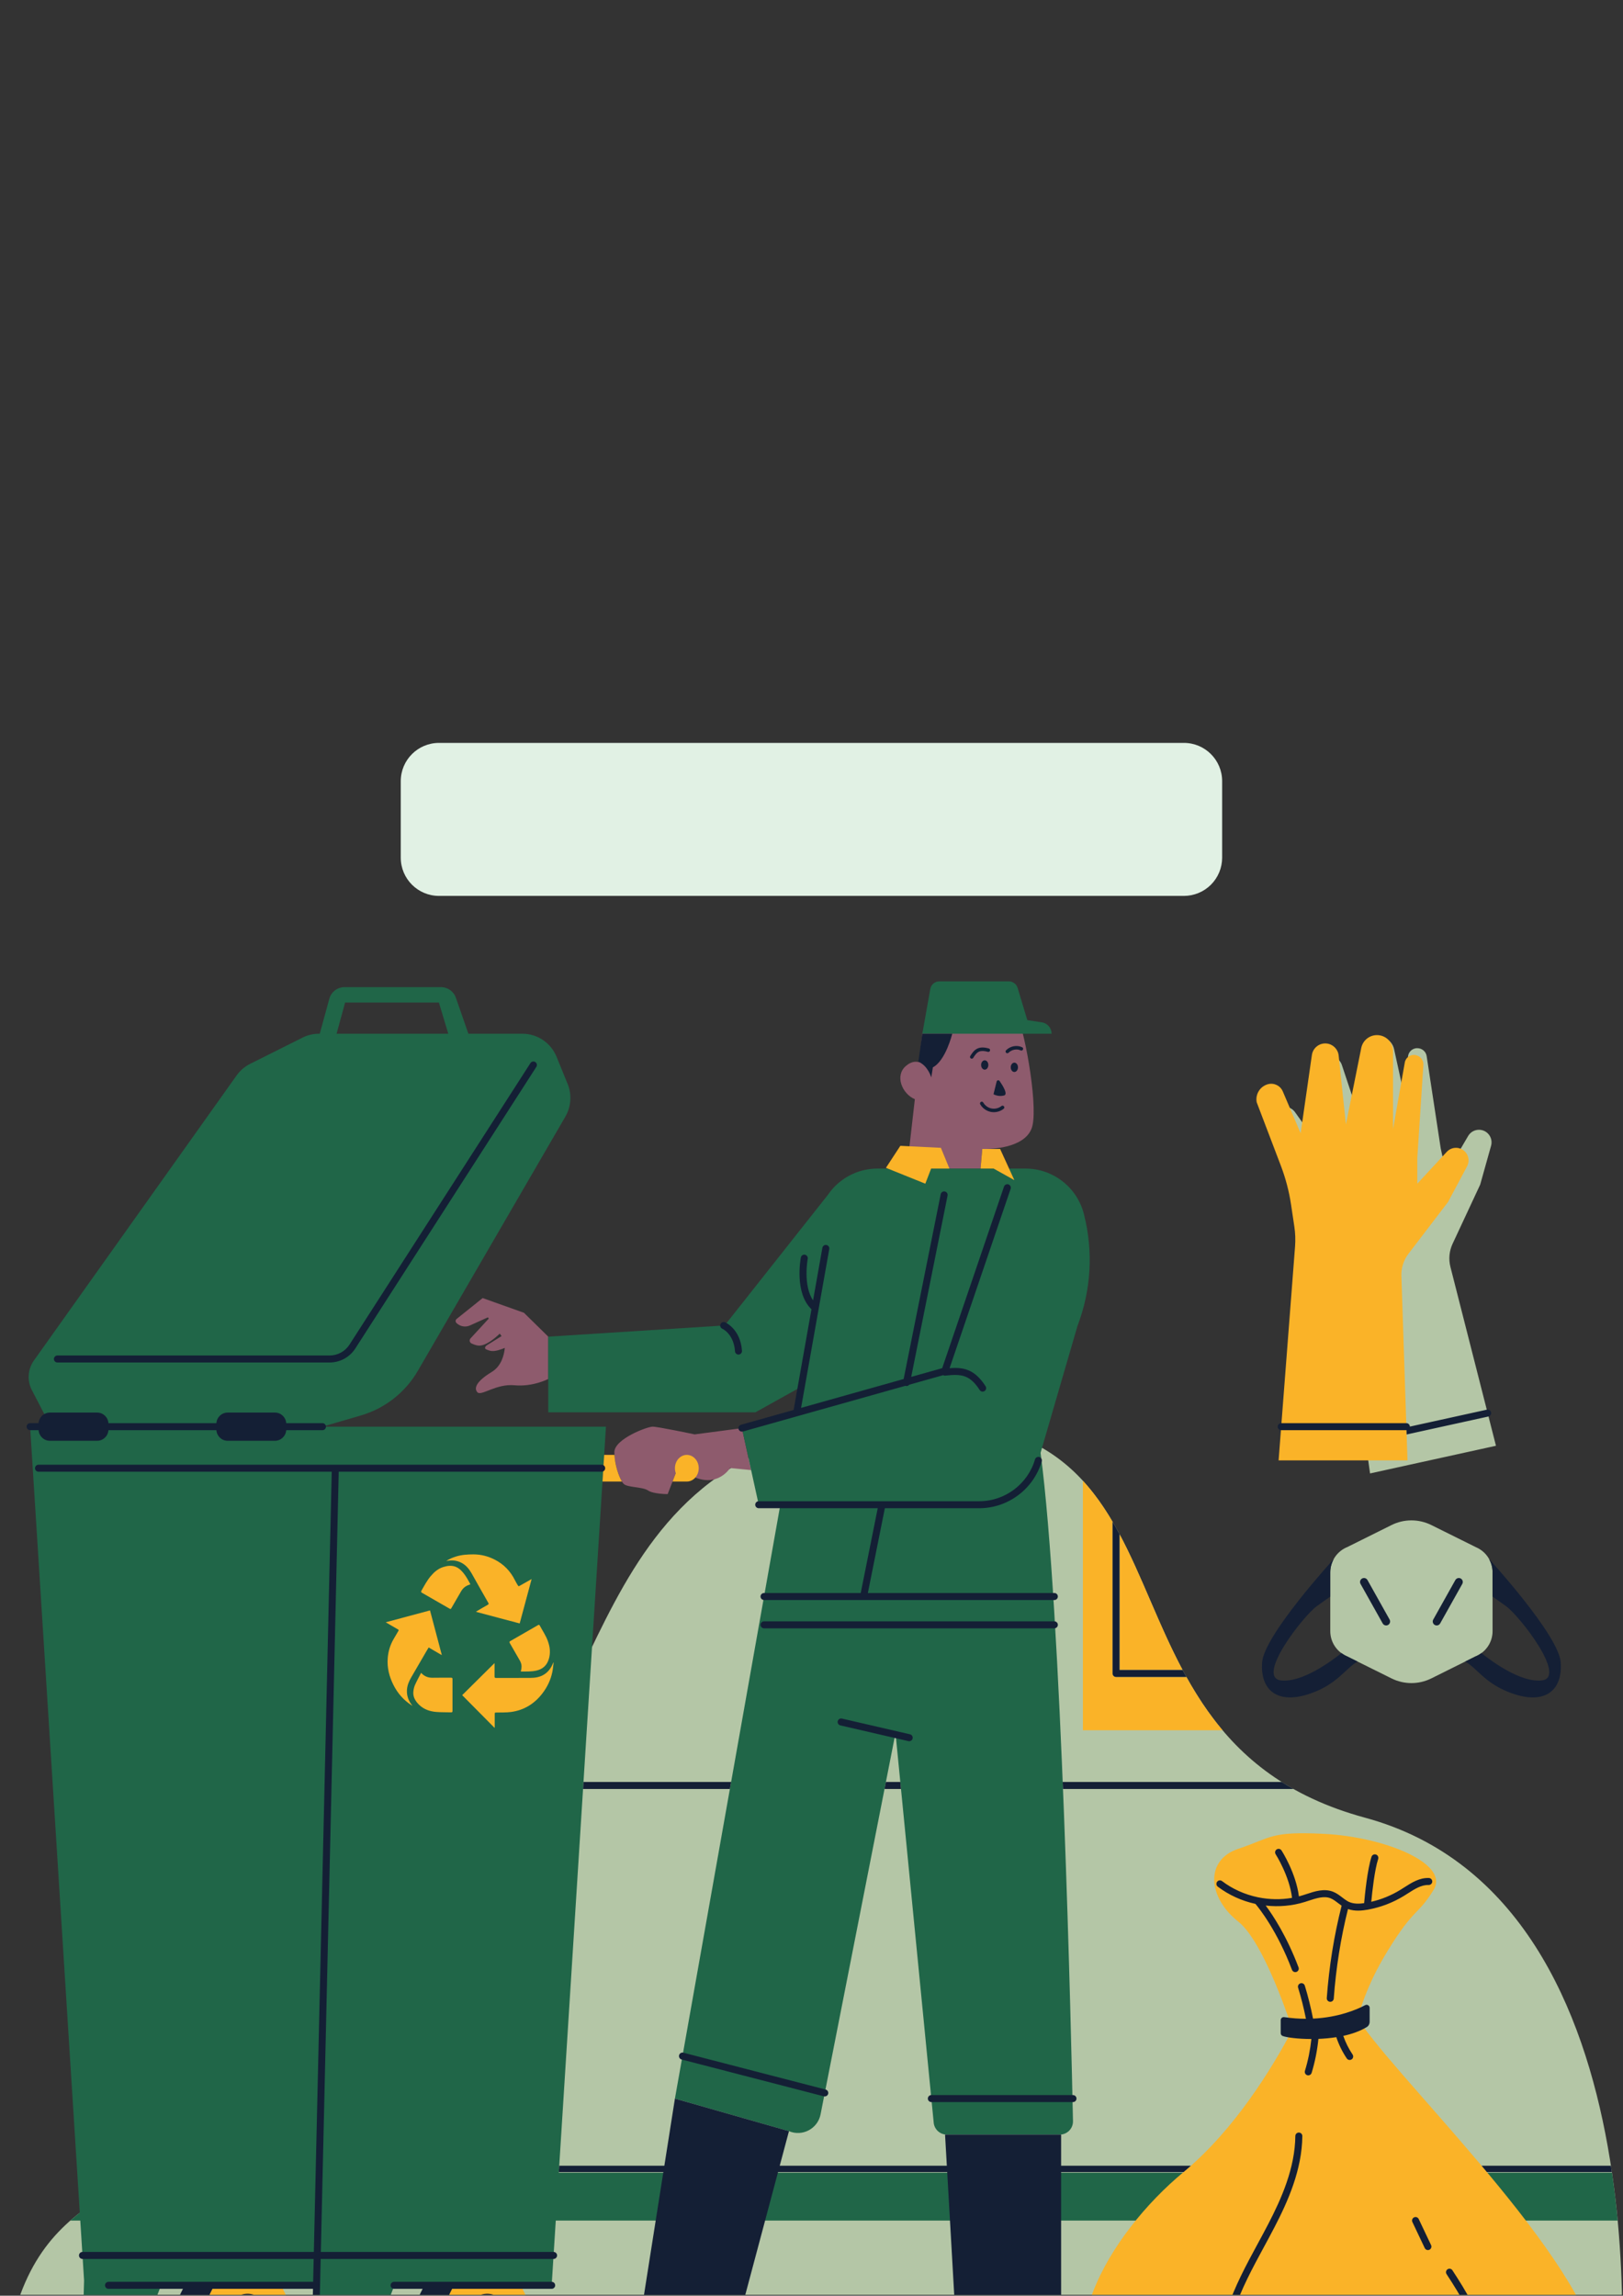 <svg xmlns="http://www.w3.org/2000/svg" xmlns:xlink="http://www.w3.org/1999/xlink" width="370" zoomAndPan="magnify" viewBox="0 0 277.5 392.557" height="523.409" preserveAspectRatio="xMidYMid meet" version="1.0"><rect x="0" y="0" width="277.5" height="392.557" fill="#333333" stroke="none"/><defs><g/><clipPath id="id1"><path d="M0.087 177.19L277.325 177.19L277.325 392.404L0.087 392.404ZM0.087 177.19" clip-rule="nonzero"/></clipPath><clipPath id="id2"><path d="M4.896 167.631L276.742 167.631L276.742 392.404L4.896 392.404ZM4.896 167.631" clip-rule="nonzero"/></clipPath><clipPath id="id3"><path d="M34.272 176.957L273.478 176.957L273.478 392.404L34.272 392.404ZM34.272 176.957" clip-rule="nonzero"/></clipPath><clipPath id="id4"><path d="M4.43 176.723L275.727 176.723L275.727 392.404L4.43 392.404ZM4.43 176.723" clip-rule="nonzero"/></clipPath></defs><g clip-path="url(#id1)"><path fill="rgb(70.589%, 77.649%, 65.099%)" d="M244.726 260.777C242.583 259.713 240.066 259.713 237.923 260.779L230.379 264.533C228.663 265.22 227.45 266.896 227.45 268.86L227.45 278.921C227.45 280.845 228.614 282.497 230.276 283.207L237.923 287.003C240.066 288.068 242.583 288.068 244.726 287.002L252.269 283.248C253.986 282.561 255.199 280.884 255.199 278.921L255.199 268.86C255.199 266.936 254.034 265.286 252.372 264.573ZM233.395 310.819C180.469 296.449 211.727 232.708 142.916 244.462C95.248 252.606 104.858 308.664 73.979 309.382C53.054 309.869 43.78 344.512 33.048 361.833C22.027 379.614 1.594 372.629 0.087 412.497L276.694 412.497C276.694 412.497 286.32 325.188 233.395 310.819ZM217.464 192.948C216.913 191.666 217.437 190.179 218.665 189.523C219.616 189.018 220.794 189.295 221.42 190.172L225.939 196.511L224.945 183.028C224.856 181.797 225.748 180.711 226.974 180.567C228.062 180.437 229.093 181.088 229.439 182.129L233.173 193.37L232.932 180.044C232.908 178.631 233.956 177.428 235.359 177.266C236.761 177.104 238.057 178.028 238.359 179.405L241.215 192.417L240.737 180.867C240.7 179.974 241.415 179.232 242.307 179.237L242.344 179.237C243.142 179.239 243.813 179.813 243.932 180.597C244.539 184.648 246.331 196.359 246.331 196.359L247.271 200.649L251.022 194.251C251.738 193.029 253.418 192.823 254.41 193.832C254.949 194.38 255.153 195.179 254.944 195.92L253.083 202.561L248.474 212.445L248.372 212.659C247.789 213.902 247.655 215.311 247.995 216.642L255.78 247.222L234.252 251.952L229.158 215.628C228.998 214.492 228.713 213.38 228.303 212.309L226.941 208.75C226.13 206.624 225.09 204.59 223.842 202.685L217.464 192.948" fill-opacity="1" fill-rule="nonzero"/></g><path fill="rgb(55.688%, 35.689%, 42.749%)" d="M118.767 245.276C118.767 245.276 112.543 243.955 111.585 243.955C110.627 243.955 105.044 246.075 105.044 248.311C105.044 250.546 106 253.1 106.638 253.738C107.276 254.377 109.831 254.219 110.787 254.858C111.745 255.496 114.158 255.487 114.158 255.487L115.949 250.864C115.949 250.864 118.447 253.1 121.002 253.1C123.554 253.1 124.831 251.024 124.831 251.024L128.427 251.38L126.854 244.21ZM82.523 221.965L78.073 225.537C77.86 225.708 77.846 226.026 78.036 226.219C78.648 226.829 79.573 227.001 80.36 226.643L83.419 225.263L83.571 225.47L80.446 228.866C80.196 229.14 80.288 229.574 80.626 229.728C80.988 229.893 81.43 230.062 81.784 230.09C82.957 230.189 84.455 228.995 85.45 228.045L85.762 228.469L83.266 230.02C82.906 230.244 82.827 230.599 83.104 230.725C83.397 230.86 83.774 230.999 84.117 231.022C84.696 231.062 85.492 230.827 86.316 230.485C86.19 231.724 85.718 233.607 84.078 234.599C81.505 236.157 80.966 237.353 81.626 238.072C82.284 238.79 84.797 236.576 87.967 236.875C91.138 237.172 93.741 235.797 93.741 235.797L93.741 228.563L89.584 224.48ZM176.53 192.478C175.673 196.191 169.904 196.454 168.695 196.47L167.951 196.47L167.655 199.822L155.066 199.822L156.422 187.958C154.25 187.056 152.934 183.925 154.906 182.261C155.761 181.538 156.514 181.451 157.143 181.641L157.7 176.762C160.573 167.261 171.024 170.684 173.818 173.718C174.91 174.907 177.487 188.327 176.53 192.478" fill-opacity="1" fill-rule="nonzero"/><g clip-path="url(#id2)"><path fill="rgb(12.549%, 39.999%, 28.239%)" d="M178.136 174.818L175.651 174.436L173.993 168.927C173.794 168.264 173.184 167.809 172.491 167.809L160.607 167.809C159.849 167.809 159.197 168.356 159.064 169.102L157.7 176.762L179.8 176.762C179.8 175.792 179.094 174.967 178.136 174.818ZM57.546 176.762L76.648 176.762L75.042 171.432L59.006 171.432ZM94.325 390.782L67.383 390.782L67.383 390.922L59.563 411.22L53.658 411.22L54.245 390.782L27.487 390.782L27.487 390.922L19.67 411.22L13.764 411.22L14.376 389.961L13.726 379.706L12.032 379.706C12.56 379.24 13.1 378.804 13.643 378.376L5.148 243.955L10.045 243.955C9.216 243.955 8.457 243.494 8.075 242.759L5.449 237.703C4.606 236.082 4.742 234.125 5.801 232.635L40.454 183.899C41.054 183.055 41.853 182.37 42.78 181.907L51.723 177.431C52.602 176.99 53.572 176.762 54.554 176.762L54.672 176.762L56.309 170.781C56.629 169.609 57.692 168.797 58.907 168.797L75.4 168.797C76.547 168.797 77.569 169.523 77.946 170.607L80.082 176.762L89.303 176.762C91.875 176.762 94.193 178.322 95.163 180.707L97.059 185.362C97.792 187.164 97.656 189.202 96.693 190.892L71.446 234.401C69.299 238.103 65.81 240.837 61.705 242.037L55.133 243.955L103.605 243.955L95.542 371.53L275.617 371.53C276.023 374.312 276.341 377.046 276.59 379.706L95.026 379.706ZM93.741 228.563L123.903 226.647L141.53 204.342C141.824 203.912 142.143 203.501 142.497 203.12L142.516 203.098L142.516 203.1C144.402 201.08 147.084 199.822 150.042 199.822L175.34 199.822C180.048 199.822 184.158 203.019 185.32 207.585L185.346 207.688C186.951 213.998 186.558 220.648 184.228 226.726L177.916 248.426C181.519 275.456 183.173 348.784 183.458 362.708C183.485 363.972 182.466 365.007 181.203 365.007L161.889 365.007C160.685 365.007 159.691 364.061 159.634 362.859L153.115 296.342L140.301 361.547C139.816 364.002 137.201 365.395 134.896 364.421L115.399 358.848L133.422 257.302L129.727 257.302L126.854 244.21L136.212 241.577L137.001 237.131L129.168 241.496L93.741 241.496L93.741 228.563" fill-opacity="1" fill-rule="nonzero"/></g><g clip-path="url(#id3)"><path fill="rgb(98.039%, 70.2%, 15.689%)" d="M219.012 199.366C219.82 201.494 220.4 203.702 220.739 205.955L221.303 209.721C221.474 210.856 221.515 212.004 221.428 213.147L218.615 249.721L240.655 249.721L239.609 218.182C239.563 216.809 239.996 215.462 240.831 214.373L240.976 214.185L247.596 205.52L250.841 199.436C251.203 198.756 251.175 197.933 250.765 197.279C250.013 196.081 248.329 195.923 247.366 196.963L242.331 202.407L242.331 198.016C242.331 198.016 243.096 186.19 243.368 182.105C243.421 181.314 242.89 180.608 242.109 180.435L242.074 180.426C241.203 180.231 240.346 180.803 240.191 181.681L238.181 193.066L238.181 179.743C238.181 178.333 237.114 177.152 235.713 177.012C234.307 176.869 233.024 177.817 232.745 179.204L230.123 192.268L228.884 180.489C228.77 179.399 227.904 178.541 226.814 178.434C225.586 178.313 224.481 179.18 224.305 180.404L222.384 193.784L219.33 186.622C218.906 185.633 217.814 185.108 216.777 185.398C215.437 185.775 214.608 187.116 214.869 188.485ZM233.046 346.48C232.745 346.061 232.417 345.687 232.072 345.341C233.04 341.932 234.406 338.226 237.345 333.451C241.882 326.081 242.384 327.608 245.129 323.136C247.874 318.667 236.723 314.104 226.384 313.584C217.141 313.12 217.465 314.222 211.724 316.139C205.983 318.055 206.483 324.442 211.724 328.593C215.319 331.439 219.029 341.194 221.007 347.043C220.901 347.215 220.801 347.392 220.705 347.574C217.546 353.517 211.124 364.162 202.369 371.412C189.642 381.95 177.539 401.829 191.139 412.497L269.06 412.497C269.06 412.497 273.391 411.22 273.369 403.984C273.321 388.91 241.239 357.933 233.046 346.48ZM153.939 195.932L151.478 199.693L158.211 202.407L159.204 199.822L162.331 199.822L160.873 196.274ZM167.951 196.47L167.655 199.822L169.89 199.822L173.434 201.799L171.002 196.47ZM77.369 292.561C77.363 290.751 77.363 288.939 77.369 287.129C77.371 286.927 77.306 286.877 77.112 286.879C76.082 286.885 75.049 286.863 74.019 286.888C73.242 286.907 72.583 286.684 71.999 286.049C71.637 286.756 71.276 287.411 70.968 288.092C70.817 288.421 70.734 288.792 70.686 289.152C70.553 290.122 71.003 290.874 71.665 291.517C72.483 292.309 73.508 292.649 74.611 292.739C75.446 292.807 76.288 292.781 77.128 292.807C77.316 292.812 77.371 292.75 77.369 292.561ZM72.165 272.369C73.74 273.266 75.315 274.172 76.885 275.083C77.03 275.169 77.084 275.144 77.163 275.006C77.726 274.023 78.297 273.045 78.865 272.064C79.115 271.631 79.47 271.312 79.924 271.105C80.084 271.033 80.253 270.982 80.43 270.916C80.06 270.223 79.698 269.534 79.198 268.93C78.242 267.776 77.238 267.491 75.762 267.965C74.889 268.243 74.223 268.825 73.642 269.514C73.003 270.272 72.549 271.147 72.061 271.998C71.955 272.18 71.988 272.268 72.165 272.369ZM87.16 280.953C87.724 281.926 88.283 282.902 88.843 283.881C88.919 284.015 88.992 284.156 89.048 284.303C89.237 284.794 89.191 285.292 89.047 285.823C89.935 285.821 90.799 285.859 91.656 285.676C92.755 285.443 93.481 284.816 93.822 283.737C94.163 282.664 94.04 281.624 93.663 280.59C93.325 279.662 92.763 278.848 92.301 277.984C92.218 277.823 92.141 277.803 91.985 277.893C90.411 278.806 88.832 279.715 87.251 280.616C87.084 280.713 87.068 280.797 87.16 280.953ZM78.953 267.259C79.704 267.667 80.218 268.31 80.634 269.034C81.165 269.957 81.676 270.89 82.201 271.818C82.626 272.573 83.056 273.325 83.488 274.076C83.573 274.225 83.575 274.315 83.4 274.414C82.797 274.747 82.207 275.103 81.612 275.452C81.54 275.493 81.47 275.541 81.36 275.612C83.885 276.281 86.367 276.942 88.856 277.602C89.54 275.061 90.211 272.558 90.895 270.018C90.803 270.067 90.746 270.098 90.689 270.13C90.095 270.467 89.5 270.803 88.908 271.138C88.659 271.278 88.649 271.278 88.5 271.024C88.349 270.762 88.191 270.508 88.058 270.238C87.288 268.674 86.139 267.478 84.584 266.686C83.446 266.107 82.238 265.793 80.946 265.793C79.924 265.793 78.918 265.859 77.935 266.168C77.357 266.35 76.801 266.587 76.293 266.929C76.358 266.918 76.427 266.91 76.492 266.896C77.354 266.736 78.179 266.839 78.953 267.259ZM69.578 289.002C69.617 288.206 69.922 287.491 70.317 286.813C71.192 285.301 72.072 283.791 72.95 282.282C73.058 282.095 73.172 281.909 73.293 281.709C74.045 282.15 74.768 282.572 75.492 282.995C75.505 282.984 75.516 282.971 75.53 282.958C74.863 280.439 74.196 277.92 73.523 275.374C71.002 276.05 68.505 276.72 65.953 277.403C66.058 277.465 66.12 277.501 66.181 277.538C66.799 277.898 67.416 278.262 68.036 278.617C68.164 278.69 68.198 278.747 68.115 278.883C67.832 279.351 67.561 279.824 67.287 280.296C66.705 281.299 66.385 282.381 66.293 283.534C66.161 285.169 66.55 286.695 67.278 288.138C67.994 289.555 69.014 290.714 70.349 291.582C70.409 291.62 70.468 291.653 70.527 291.69C69.868 290.902 69.527 290.019 69.578 289.002ZM92.945 286.385C92.24 286.799 91.456 286.91 90.659 286.914C88.711 286.925 86.763 286.916 84.819 286.922C84.623 286.922 84.556 286.866 84.558 286.665C84.569 285.955 84.562 285.244 84.559 284.533C84.559 284.476 84.553 284.417 84.549 284.388C82.713 286.207 80.878 288.028 79.023 289.865C80.867 291.727 82.702 293.581 84.538 295.436C84.556 295.429 84.571 295.42 84.589 295.414C84.589 295.35 84.589 295.285 84.589 295.218C84.589 294.53 84.589 293.838 84.589 293.15C84.589 292.842 84.595 292.845 84.893 292.836C85.724 292.812 86.567 292.853 87.386 292.741C89.634 292.437 91.428 291.304 92.785 289.505C93.593 288.434 94.167 287.229 94.437 285.907C94.546 285.38 94.584 284.838 94.654 284.303C94.637 284.303 94.617 284.3 94.599 284.299C94.263 285.165 93.766 285.904 92.945 286.385ZM117.434 248.78C116.311 248.78 115.399 249.802 115.399 251.059C115.399 251.358 115.454 251.641 115.548 251.901L114.988 253.34L117.434 253.34C118.558 253.34 119.469 252.319 119.469 251.059C119.469 249.802 118.558 248.78 117.434 248.78ZM87.404 399.135C87.404 395.65 85.571 392.826 83.308 392.826C81.047 392.826 79.212 395.65 79.212 399.135C79.212 402.617 81.047 405.441 83.308 405.441C85.571 405.441 87.404 402.617 87.404 399.135ZM88.975 390.782C90.325 392.954 91.159 395.892 91.159 399.135C91.159 405.81 87.645 411.22 83.308 411.22C78.972 411.22 75.457 405.81 75.457 399.135C75.457 395.892 76.293 392.954 77.643 390.782ZM46.428 399.135C46.428 395.65 44.594 392.826 42.328 392.826C40.068 392.826 38.233 395.65 38.233 399.135C38.233 402.617 40.068 405.441 42.328 405.441C44.594 405.441 46.428 402.617 46.428 399.135ZM47.995 390.782C49.346 392.954 50.182 395.892 50.182 399.135C50.182 405.81 46.666 411.22 42.328 411.22C37.993 411.22 34.478 405.81 34.478 399.135C34.478 395.892 35.314 392.954 36.665 390.782ZM202.852 286.756L190.824 286.756C190.493 286.756 190.225 286.486 190.225 286.156L190.225 260.206C188.743 257.677 187.089 255.319 185.155 253.207L185.155 295.868L209.038 295.868C206.621 293 204.613 289.926 202.852 286.756ZM191.422 262.348L191.422 285.558L202.201 285.558C198.054 277.775 195.247 269.506 191.422 262.348ZM105.057 248.78C105.155 250.561 105.789 252.437 106.342 253.34L103.013 253.34L103.3 248.78L105.057 248.78" fill-opacity="1" fill-rule="nonzero"/></g><g clip-path="url(#id4)"><path fill="rgb(7.84%, 12.16%, 20.779%)" d="M249.76 269.92C249.433 269.738 249.022 269.855 248.837 270.181L245.055 276.937C244.873 277.264 244.988 277.677 245.315 277.861C245.642 278.043 246.055 277.926 246.239 277.599L250.022 270.844C250.203 270.517 250.087 270.104 249.76 269.92ZM232.886 269.92C232.56 270.104 232.443 270.517 232.627 270.844L236.41 277.599C236.594 277.926 237.007 278.043 237.334 277.861C237.66 277.677 237.776 277.264 237.594 276.937L233.811 270.181C233.627 269.855 233.213 269.738 232.886 269.92ZM254.622 266.635C254.984 267.298 255.199 268.053 255.199 268.86L255.199 273.023C255.692 273.358 256.438 273.876 257.512 274.655C259.824 276.332 268.043 286.869 263.591 287.349C260.025 287.732 255.104 284.125 253.287 282.67C252.973 282.901 252.636 283.103 252.269 283.248L250.53 284.112C252.644 285.331 253.991 288.017 258.707 289.624C264.332 291.539 267.205 288.906 266.847 284.235C266.488 279.566 254.625 266.616 254.625 266.616ZM223.941 289.624C228.649 288.02 230 285.34 232.108 284.118L230.276 283.207C229.948 283.067 229.647 282.881 229.362 282.672C227.542 284.125 222.623 287.732 219.057 287.349C214.604 286.869 222.825 276.332 225.136 274.655C226.211 273.876 226.956 273.358 227.45 273.023L227.45 268.86C227.45 268.053 227.664 267.298 228.024 266.635L228.024 266.616C228.024 266.616 216.16 279.566 215.801 284.235C215.442 288.906 218.314 291.539 223.941 289.624ZM219.057 244.554L240.465 244.554C240.471 244.554 240.477 244.549 240.485 244.549L240.508 245.289L254.486 242.217C254.809 242.145 255.013 241.826 254.942 241.502C254.87 241.18 254.547 240.973 254.229 241.048L241.059 243.942C241.052 243.617 240.789 243.356 240.465 243.356L219.057 243.356C218.727 243.356 218.459 243.626 218.459 243.955C218.459 244.286 218.727 244.554 219.057 244.554ZM159.241 359.447L183.458 359.447C183.789 359.447 184.058 359.18 184.058 358.848C184.058 358.519 183.789 358.249 183.458 358.249L159.241 358.249C158.911 358.249 158.643 358.519 158.643 358.848C158.643 359.18 158.911 359.447 159.241 359.447ZM222.082 364.659C222.079 364.659 222.077 364.659 222.074 364.659C221.748 364.659 221.481 364.919 221.476 365.249C221.415 370.762 219.099 375.956 216.841 380.309C216.249 381.452 215.635 382.584 215.02 383.719C213.079 387.302 211.076 391.006 209.791 394.961C207.827 401.015 208.014 406.772 210.319 411.174C210.426 411.38 210.635 411.496 210.85 411.496C210.944 411.496 211.038 411.474 211.126 411.429C211.42 411.275 211.531 410.913 211.38 410.619C208.472 405.067 209.85 398.659 210.928 395.333C212.179 391.479 214.159 387.824 216.073 384.289C216.691 383.148 217.308 382.01 217.904 380.859C220.227 376.384 222.608 371.028 222.674 365.262C222.678 364.933 222.412 364.66 222.082 364.659ZM167.443 256.703L150.814 256.703C150.805 256.703 150.799 256.703 150.79 256.703L129.727 256.703C129.396 256.703 129.128 256.971 129.128 257.302C129.128 257.633 129.396 257.9 129.727 257.9L150.073 257.9L147.165 272.399L130.637 272.399C130.306 272.399 130.036 272.667 130.036 272.998C130.036 273.328 130.306 273.598 130.637 273.598L147.643 273.598C147.648 273.598 147.652 273.598 147.657 273.598C147.66 273.598 147.663 273.598 147.668 273.598L180.273 273.598C180.603 273.598 180.87 273.328 180.87 272.998C180.87 272.667 180.603 272.399 180.273 272.399L148.386 272.399L151.292 257.9L167.443 257.9C172.356 257.9 176.743 254.605 178.114 249.888C178.206 249.572 178.026 249.239 177.708 249.146C177.388 249.052 177.059 249.236 176.965 249.555C175.741 253.763 171.826 256.703 167.443 256.703ZM195.164 411.584C193.749 411.083 192.554 409.78 191.885 408.005C191.262 406.345 191.133 404.513 191.01 402.738C190.986 402.408 190.695 402.165 190.37 402.185C190.041 402.207 189.793 402.492 189.815 402.823C189.944 404.681 190.08 406.604 190.767 408.427C191.558 410.533 193.017 412.095 194.765 412.712C194.83 412.736 194.899 412.747 194.964 412.747C195.212 412.747 195.442 412.593 195.53 412.348C195.639 412.036 195.475 411.694 195.164 411.584ZM126.692 243.632C126.374 243.722 126.19 244.054 126.278 244.372C126.352 244.635 126.591 244.808 126.854 244.808C126.907 244.808 126.962 244.802 127.017 244.786L154.786 236.973C154.814 236.982 154.845 236.99 154.875 236.998C155.104 237.043 155.327 236.953 155.464 236.78L161.259 235.15C161.367 235.211 161.492 235.244 161.623 235.226C162.752 235.111 164.035 234.977 165.101 235.411C165.965 235.762 166.752 236.508 167.507 237.689C167.686 237.965 168.055 238.046 168.333 237.868C168.612 237.691 168.693 237.32 168.515 237.041C167.621 235.646 166.652 234.751 165.552 234.303C164.513 233.879 163.38 233.875 162.36 233.954L172.796 203.291C172.903 202.978 172.736 202.637 172.423 202.53C172.11 202.427 171.77 202.591 171.664 202.905L161.096 233.952L155.797 235.444L162.015 204.44C162.079 204.116 161.87 203.8 161.546 203.736C161.219 203.672 160.906 203.881 160.842 204.206L154.503 235.808L136.968 240.742L141.788 213.584C141.846 213.259 141.628 212.947 141.304 212.89C140.972 212.831 140.668 213.048 140.609 213.375L139.016 222.353C137.268 219.789 138.095 215.304 138.104 215.253C138.165 214.929 137.953 214.615 137.628 214.551C137.304 214.49 136.992 214.702 136.929 215.027C136.88 215.28 135.808 221.075 138.745 223.879L135.69 241.102ZM242.572 379.449C242.429 379.151 242.074 379.021 241.774 379.164C241.476 379.307 241.348 379.662 241.491 379.962L243.603 384.414C243.706 384.632 243.921 384.756 244.144 384.756C244.23 384.756 244.318 384.739 244.399 384.7C244.697 384.557 244.826 384.199 244.684 383.901ZM244.313 321.134C242.708 321.065 241.366 321.923 240.072 322.753C239.855 322.893 239.64 323.029 239.426 323.161C237.882 324.109 236.215 324.793 234.46 325.199C234.614 323.551 235.022 319.762 235.641 317.87C235.741 317.557 235.57 317.216 235.256 317.116C234.941 317.012 234.603 317.186 234.5 317.5C233.792 319.681 233.362 323.999 233.237 325.434C232.412 325.552 231.454 325.588 230.636 325.213C230.563 325.177 230.491 325.14 230.419 325.101C230.393 325.082 230.364 325.065 230.336 325.052C230.051 324.883 229.776 324.673 229.49 324.453C229.009 324.087 228.513 323.707 227.901 323.47C226.389 322.887 224.798 323.411 223.397 323.874C223.176 323.946 222.956 324.019 222.739 324.087C222.524 324.154 222.308 324.216 222.088 324.273C221.582 320.291 219.222 316.587 219.116 316.422C218.939 316.144 218.568 316.065 218.29 316.243C218.012 316.422 217.933 316.793 218.11 317.07C218.135 317.109 220.47 320.771 220.912 324.528C219.012 324.859 217.051 324.824 215.16 324.442C215.117 324.427 215.068 324.416 215.02 324.414C212.827 323.949 210.733 323.018 208.942 321.658C208.679 321.458 208.304 321.509 208.104 321.772C207.905 322.035 207.955 322.412 208.218 322.613C210.117 324.053 212.33 325.048 214.652 325.557C215.305 326.329 218.391 330.193 220.904 336.837C221.023 337.146 221.369 337.302 221.676 337.186C221.985 337.069 222.141 336.722 222.024 336.414C220.02 331.114 217.7 327.578 216.409 325.844C218.646 326.094 220.937 325.901 223.095 325.23C223.319 325.16 223.544 325.087 223.77 325.01C225.044 324.592 226.359 324.159 227.471 324.589C227.921 324.763 228.329 325.074 228.764 325.406C228.965 325.561 229.174 325.719 229.39 325.868C228.097 330.952 227.244 336.264 226.851 341.662C226.827 341.993 227.077 342.279 227.406 342.302C227.42 342.304 227.434 342.304 227.45 342.304C227.761 342.304 228.022 342.063 228.046 341.749C228.426 336.518 229.244 331.371 230.48 326.438C231.656 326.857 232.904 326.717 233.888 326.54C233.897 326.538 233.906 326.538 233.915 326.535C236.094 326.133 238.16 325.344 240.05 324.184C240.272 324.047 240.493 323.905 240.717 323.762C241.907 322.999 243.039 322.283 244.265 322.329C244.585 322.334 244.874 322.085 244.888 321.755C244.901 321.423 244.644 321.144 244.313 321.134ZM248.333 388.21C248.153 387.934 247.782 387.855 247.504 388.037C247.228 388.219 247.151 388.59 247.333 388.866C249.96 392.873 251.918 396.331 252.932 400.172C254.095 404.589 253.655 408.962 251.717 412.165C251.545 412.45 251.637 412.817 251.921 412.989C252.017 413.048 252.125 413.074 252.229 413.074C252.432 413.074 252.629 412.973 252.74 412.787C254.846 409.305 255.337 404.596 254.087 399.865C252.971 395.633 250.662 391.763 248.333 388.21ZM123.495 227.207C123.574 227.242 125.46 228.113 125.67 231.069C125.692 231.385 125.955 231.626 126.265 231.626C126.28 231.626 126.295 231.623 126.309 231.623C126.637 231.6 126.885 231.315 126.863 230.985C126.6 227.268 124.074 226.152 123.966 226.105C123.664 225.978 123.317 226.119 123.186 226.42C123.054 226.722 123.195 227.073 123.495 227.207ZM116.539 352.165L140.869 358.467C140.92 358.479 140.97 358.484 141.02 358.484C141.286 358.484 141.53 358.306 141.6 358.037C141.681 357.716 141.49 357.389 141.17 357.305L116.84 351.004C116.519 350.92 116.192 351.113 116.11 351.434C116.026 351.755 116.219 352.082 116.539 352.165ZM155.456 297.742C155.727 297.742 155.974 297.555 156.037 297.276C156.112 296.957 155.911 296.633 155.59 296.559L143.955 293.871C143.632 293.795 143.313 293.996 143.235 294.319C143.161 294.642 143.363 294.962 143.685 295.036L155.321 297.726C155.364 297.737 155.411 297.742 155.456 297.742ZM180.87 277.841C180.87 277.51 180.603 277.242 180.273 277.242L130.637 277.242C130.306 277.242 130.036 277.51 130.036 277.841C130.036 278.17 130.306 278.438 130.637 278.438L180.273 278.438C180.603 278.438 180.87 278.17 180.87 277.841ZM233.417 342.875C232.055 343.595 228.928 344.963 224.502 345.177C224.125 343.259 223.656 341.365 223.095 339.537C222.996 339.221 222.663 339.044 222.345 339.143C222.029 339.24 221.853 339.575 221.95 339.891C222.481 341.614 222.926 343.397 223.288 345.203C222.127 345.201 220.889 345.117 219.579 344.924C219.264 344.876 218.976 345.115 218.976 345.435L218.976 347.66C218.976 347.878 219.108 348.071 219.312 348.147C219.972 348.393 221.889 348.661 224.219 348.663C224.023 350.509 223.66 352.336 223.116 354.109C223.02 354.425 223.197 354.758 223.513 354.857C223.571 354.875 223.63 354.884 223.689 354.884C223.945 354.884 224.182 354.716 224.261 354.46C224.84 352.564 225.224 350.612 225.423 348.641C226.417 348.602 227.456 348.51 228.482 348.349C228.91 349.633 229.509 350.853 230.272 351.985C230.386 352.156 230.574 352.248 230.767 352.248C230.884 352.248 231 352.215 231.103 352.145C231.378 351.96 231.449 351.588 231.264 351.314C230.592 350.319 230.063 349.251 229.674 348.128C231.149 347.808 232.552 347.32 233.711 346.605C234.009 346.421 234.18 346.083 234.18 345.732L234.18 343.336C234.18 342.941 233.764 342.69 233.417 342.875ZM9.817 232.982L56.346 232.982C58.139 232.982 59.791 232.081 60.762 230.571L91.702 182.432C91.882 182.155 91.801 181.784 91.525 181.604C91.246 181.426 90.873 181.507 90.696 181.784L59.756 229.923C59.006 231.089 57.731 231.786 56.346 231.786L9.817 231.786C9.486 231.786 9.218 232.054 9.218 232.385C9.218 232.714 9.486 232.982 9.817 232.982ZM95.248 385.672C95.248 385.342 94.981 385.072 94.649 385.072L54.857 385.072L57.916 251.658L102.878 251.658C103.208 251.658 103.476 251.391 103.476 251.059C103.476 250.73 103.208 250.463 102.878 250.463L6.585 250.463C6.253 250.463 5.986 250.73 5.986 251.059C5.986 251.391 6.253 251.658 6.585 251.658L56.719 251.658L53.66 385.072L14.104 385.072C13.773 385.072 13.505 385.342 13.505 385.672C13.505 386.003 13.773 386.271 14.104 386.271L53.631 386.271L53.541 390.182L18.553 390.182C18.223 390.182 17.955 390.45 17.955 390.782C17.955 391.113 18.223 391.381 18.553 391.381L31.281 391.381C30.134 393.48 29.436 396.177 29.436 399.135C29.436 405.81 32.95 411.22 37.288 411.22L42.328 411.22C41.443 411.22 40.594 410.983 39.798 410.566C39.625 410.474 39.454 410.37 39.285 410.261C39.258 410.244 39.23 410.226 39.204 410.208C39.048 410.104 38.895 409.992 38.741 409.87C38.704 409.839 38.669 409.809 38.632 409.78C38.489 409.662 38.349 409.539 38.213 409.41C38.169 409.368 38.125 409.324 38.084 409.28C37.954 409.153 37.827 409.022 37.704 408.883C37.656 408.83 37.61 408.774 37.564 408.717C35.691 406.512 34.478 403.045 34.478 399.135C34.478 396.177 35.177 393.48 36.325 391.381L53.515 391.381L53.061 411.205C53.052 411.536 53.314 411.81 53.647 411.817C53.649 411.819 53.653 411.819 53.658 411.819C53.982 411.819 54.25 411.558 54.256 411.233L54.828 386.271L94.649 386.271C94.981 386.271 95.248 386.003 95.248 385.672ZM8.53 246.368L16.606 246.368C17.637 246.368 18.47 245.566 18.54 244.554L36.998 244.554C37.066 245.566 37.9 246.368 38.93 246.368L47.006 246.368C48.035 246.368 48.868 245.566 48.938 244.554L55.135 244.554C55.465 244.554 55.732 244.286 55.732 243.955C55.732 243.626 55.465 243.356 55.135 243.356L48.938 243.356C48.868 242.344 48.035 241.544 47.006 241.544L38.93 241.544C37.901 241.544 37.066 242.344 36.998 243.356L18.54 243.356C18.47 242.344 17.637 241.544 16.606 241.544L8.53 241.544C7.501 241.544 6.667 242.344 6.597 243.356L5.148 243.356C4.817 243.356 4.549 243.626 4.549 243.955C4.549 244.286 4.817 244.554 5.148 244.554L6.597 244.554C6.667 245.566 7.501 246.368 8.53 246.368ZM159.227 184.246L159.504 182.508C161.7 181.369 162.816 176.762 162.816 176.762L157.7 176.762L157.02 181.549C158.685 182.245 159.227 184.246 159.227 184.246ZM168.118 188.534C168.035 188.389 167.851 188.341 167.711 188.423C167.566 188.504 167.515 188.689 167.599 188.831C167.985 189.503 168.669 189.99 169.426 190.135C169.59 190.166 169.755 190.181 169.918 190.181C170.526 190.181 171.132 189.977 171.605 189.597C171.737 189.494 171.756 189.306 171.653 189.176C171.55 189.046 171.364 189.027 171.233 189.127C170.763 189.503 170.132 189.659 169.54 189.547C168.949 189.432 168.417 189.055 168.118 188.534ZM171.666 187.327C172.395 187.136 171.459 185.633 170.904 184.841C170.765 184.645 170.463 184.702 170.406 184.937L169.87 187.109C169.87 187.109 170.666 187.59 171.666 187.327ZM172.228 180.103C172.305 180.103 172.384 180.075 172.443 180.016C172.978 179.471 173.848 179.303 174.51 179.616C174.66 179.687 174.837 179.623 174.907 179.474C174.98 179.323 174.917 179.145 174.765 179.074C173.866 178.649 172.736 178.864 172.015 179.594C171.899 179.713 171.901 179.902 172.02 180.017C172.077 180.075 172.153 180.103 172.228 180.103ZM165.991 180.987C166.042 181.018 166.096 181.031 166.149 181.031C166.25 181.031 166.347 180.981 166.404 180.891C166.704 180.408 166.987 179.994 167.428 179.816C167.792 179.667 168.263 179.682 168.906 179.862C169.068 179.908 169.23 179.813 169.274 179.653C169.318 179.496 169.225 179.329 169.068 179.285C168.579 179.149 167.851 178.996 167.202 179.261C166.546 179.528 166.171 180.132 165.895 180.575C165.809 180.716 165.851 180.9 165.991 180.987ZM174.052 182.508C174.052 182.067 173.776 181.71 173.434 181.71C173.092 181.71 172.815 182.067 172.815 182.508C172.815 182.949 173.092 183.307 173.434 183.307C173.776 183.307 174.052 182.949 174.052 182.508ZM168.368 182.907C168.708 182.907 168.987 182.55 168.987 182.108C168.987 181.668 168.708 181.31 168.368 181.31C168.026 181.31 167.75 181.668 167.75 182.108C167.75 182.55 168.026 182.907 168.368 182.907ZM80.262 410.261C80.235 410.244 80.209 410.226 80.183 410.208C80.025 410.104 79.871 409.992 79.72 409.87C79.683 409.839 79.645 409.809 79.608 409.78C79.466 409.662 79.327 409.539 79.192 409.41C79.148 409.368 79.104 409.324 79.06 409.28C78.933 409.153 78.806 409.022 78.681 408.883C78.632 408.83 78.589 408.774 78.54 408.717C76.667 406.512 75.457 403.045 75.457 399.135C75.457 396.177 76.156 393.48 77.304 391.381L94.325 391.381C94.656 391.381 94.923 391.113 94.923 390.782C94.923 390.45 94.656 390.182 94.325 390.182L67.383 390.182C67.052 390.182 66.784 390.45 66.784 390.782C66.784 391.113 67.052 391.381 67.383 391.381L72.26 391.381C71.113 393.48 70.413 396.177 70.413 399.135C70.413 405.81 73.929 411.22 78.266 411.22L83.308 411.22C82.422 411.22 81.571 410.983 80.777 410.566C80.604 410.474 80.43 410.37 80.262 410.261ZM83.763 411.22L83.763 411.183C83.612 411.198 83.461 411.22 83.308 411.22ZM83.308 392.228C80.674 392.228 78.612 395.262 78.612 399.135C78.612 403.007 80.674 406.04 83.308 406.04C85.941 406.04 88.003 403.007 88.003 399.135C88.003 395.262 85.941 392.228 83.308 392.228ZM181.429 365.007L161.585 365.007L161.89 370.334L133.317 370.334L134.896 364.421L115.399 358.848L113.59 370.334L95.618 370.334L95.551 371.423L113.418 371.423L108.982 399.563C96.454 399.484 92.034 405.246 92.034 405.246L122.067 412.497L133.028 371.423L161.954 371.423L163.715 402.277C154.512 403.555 154.512 412.497 154.512 412.497L181.429 412.497L181.429 371.423L202.356 371.423C202.361 371.418 202.365 371.416 202.369 371.412C202.791 371.063 203.203 370.699 203.615 370.334L181.429 370.334ZM42.785 411.183C42.634 411.198 42.484 411.22 42.328 411.22L42.785 411.22ZM42.331 392.228C39.697 392.228 37.634 395.262 37.634 399.135C37.634 403.007 39.697 406.04 42.331 406.04C44.962 406.04 47.026 403.007 47.026 399.135C47.026 395.262 44.962 392.228 42.331 392.228ZM190.824 286.756L202.852 286.756C202.631 286.357 202.413 285.957 202.201 285.558L191.422 285.558L191.422 262.348C191.034 261.622 190.636 260.909 190.225 260.206L190.225 286.156C190.225 286.486 190.493 286.756 190.824 286.756ZM151.235 305.908L154.053 305.908L153.934 304.712L151.47 304.712ZM221.16 305.908C220.472 305.522 219.803 305.123 219.152 304.712L181.701 304.712C181.719 305.112 181.734 305.511 181.751 305.908ZM125.008 304.712L99.766 304.712L99.691 305.908L124.795 305.908ZM253.321 370.334L275.433 370.334C275.49 370.697 275.549 371.061 275.602 371.423L254.234 371.423C253.929 371.058 253.626 370.697 253.321 370.334" fill-opacity="1" fill-rule="nonzero"/></g><g fill="rgb(39.999%, 50.2%, 41.57%)" fill-opacity="0.4"><g transform="translate(331.693, 430.111)"><g><path d="M21.188 -35.738L20.764 -35.738C7.486 -35.738 1.319 -21.612 1.319 -7.486C1.319 6.498 7.392 20.529 18.645 20.717C28.58 20.529 31.546 12.949 31.735 9.981L31.735 9.794C31.735 7.863 30.134 6.874 28.439 6.874C26.744 6.874 25.049 7.863 24.861 9.888C24.484 15.162 21.47 16.574 19.116 16.574L18.975 16.574C14.125 16.479 11.63 5.368 11.63 -6.215C11.63 -18.834 14.596 -32.017 20.623 -32.065L20.671 -32.065C25.191 -32.065 26.037 -25.661 26.037 -19.022C26.037 -16.668 25.944 -14.266 25.85 -12.148L25.85 -11.724C25.85 -8.098 27.686 -6.639 29.71 -6.639C32.112 -6.639 34.842 -8.664 35.126 -11.489C35.267 -12.807 35.361 -14.22 35.361 -15.585C35.361 -25.379 31.5 -35.502 21.188 -35.738ZM21.188 -35.738"/></g></g></g><g fill="rgb(39.999%, 50.2%, 41.57%)" fill-opacity="0.4"><g transform="translate(491.843, 430.111)"><g><path d="M0.518 -31.546C0.753 -16.386 0.989 4.661 2.072 13.466C2.119 15.774 4.003 16.857 5.886 16.857C7.769 16.857 9.699 15.726 9.699 13.561C10.029 7.299 10.736 -20.341 11.159 -29.146L11.159 -29.381C11.159 -33.807 8.052 -35.879 5.179 -35.879C2.778 -35.879 0.518 -34.371 0.518 -31.546ZM0.518 -31.546"/></g></g></g><g fill="rgb(39.999%, 50.2%, 41.57%)" fill-opacity="0.4"><g transform="translate(545.967, 430.111)"><g><path d="M19.211 -10.029C19.399 -10.688 19.54 -11.583 19.54 -12.619C19.54 -15.915 18.174 -20.435 13.466 -21.753C12.337 -22.083 11.253 -22.224 10.311 -22.224C2.778 -22.224 1.13 -12.665 0.942 -3.955L0.942 -3.061C0.942 3.39 3.719 13.749 10.547 13.984L10.782 13.984C16.15 13.984 19.964 6.78 19.964 3.014C19.964 1.648 19.493 0.753 18.41 0.753C17.139 0.801 17.091 1.883 16.95 2.919C16.432 6.309 15.444 9.981 11.818 9.981C11.677 9.981 11.489 9.935 11.3 9.935C9.087 9.699 8.052 7.816 8.052 0.518C8.052 -1.083 8.098 -2.966 8.193 -5.132C10.359 -5.462 18.081 -5.65 19.211 -10.029ZM13.136 -18.551C14.832 -18.128 16.245 -15.208 16.245 -12.854C16.245 -11.441 15.726 -10.265 14.502 -9.888C13.09 -9.464 11.96 -9.276 11.065 -9.276C9.464 -9.276 8.664 -9.794 8.664 -10.5L8.664 -10.736C8.664 -12.195 9.276 -18.645 12.43 -18.645C12.665 -18.645 12.901 -18.599 13.136 -18.551ZM13.136 -18.551"/></g></g></g><g fill="rgb(39.999%, 50.2%, 41.57%)" fill-opacity="0.4"><g transform="translate(636.644, 430.111)"><g><path d="M18.551 15.162C18.693 15.162 18.881 15.208 19.022 15.208C21.518 15.208 22.836 13.136 23.496 10.594C23.967 8.616 25.708 1.836 25.708 -4.944C25.708 -13.042 23.26 -21.188 13.325 -21.188L12.524 -21.188C4.991 -21.188 1.13 -16.809 1.13 -10.406C1.13 -10.076 1.178 -9.699 1.178 -9.369C1.271 -7.769 2.684 -6.874 4.003 -6.874C5.179 -6.874 6.262 -7.581 6.262 -9.182C6.357 -16.479 9.981 -18.786 12.242 -18.881C18.41 -18.693 17.562 -9.935 17.703 -4.708L17.703 -4.52C17.703 -4.238 17.657 -4.096 17.516 -4.096C17.045 -4.096 15.49 -5.932 11.677 -5.932C4.991 -5.932 1.365 0.094 1.365 4.897C1.365 5.791 1.506 6.592 1.742 7.345C2.919 11.065 5.179 14.361 10.736 14.361L11.395 14.361C15.633 14.125 16.574 11.159 16.857 11.159C16.857 11.159 16.903 11.159 16.903 11.206C16.998 11.489 17.045 11.771 17.045 12.053C17.045 12.807 16.762 13.466 16.762 14.031C16.762 14.643 17.091 15.02 18.551 15.162ZM11.866 11.677C8.334 11.583 7.627 8.004 7.627 5.132C7.627 3.532 7.863 2.119 7.911 1.79C8.24 -0.047 9.369 -3.155 13.607 -3.202C15.397 -3.202 17.845 -1.695 17.845 -1.13L17.845 1.224C17.845 2.26 17.798 3.861 17.421 7.299C17.327 8.334 15.162 11.677 11.912 11.677ZM11.866 11.677"/></g></g></g><g fill="rgb(39.999%, 50.2%, 41.57%)" fill-opacity="0.4"><g transform="translate(752.768, 430.111)"><g><path d="M1.695 -15.397C1.413 -14.22 1.271 -10.124 1.271 -5.509C1.271 0.141 1.506 6.639 1.883 9.369C2.166 11.206 4.003 12.148 5.839 12.148C7.581 12.148 9.276 11.3 9.558 9.653C10.547 4.003 11.253 -2.448 11.441 -8.193C11.441 -8.616 11.395 -9.087 11.395 -9.558C11.395 -10.217 11.489 -10.877 11.818 -11.489C12.807 -13.184 14.926 -14.502 16.762 -14.502C17.751 -14.502 18.645 -14.078 19.211 -13.184C20.576 -11.159 20.999 -8.381 20.999 -5.368C20.999 -0.236 19.775 5.556 19.775 8.993C19.775 10.453 19.964 11.489 20.576 11.96C21.047 12.289 21.565 12.478 22.13 12.478C22.695 12.478 23.26 12.289 23.824 12.007C25.991 11.206 27.921 4.379 27.921 -2.448C27.921 -8.616 26.321 -14.785 21.847 -16.245C20.529 -16.809 19.211 -16.998 17.939 -16.998C14.785 -16.998 12.148 -15.679 11.3 -15.444C11.348 -15.633 11.348 -15.82 11.348 -16.009C11.348 -18.033 8.993 -19.587 6.592 -19.587C4.473 -19.587 2.354 -18.41 1.695 -15.397ZM1.695 -15.397"/></g></g></g><g fill="rgb(7.84%, 12.16%, 20.779%)" fill-opacity="1"><g transform="translate(322.313, 421.665)"><g><path d="M21.188 -35.738L20.764 -35.738C7.486 -35.738 1.319 -21.612 1.319 -7.486C1.319 6.498 7.392 20.529 18.645 20.717C28.58 20.529 31.546 12.949 31.735 9.981L31.735 9.794C31.735 7.863 30.134 6.874 28.439 6.874C26.744 6.874 25.049 7.863 24.861 9.888C24.484 15.162 21.47 16.574 19.116 16.574L18.975 16.574C14.125 16.479 11.63 5.368 11.63 -6.215C11.63 -18.834 14.596 -32.017 20.623 -32.065L20.671 -32.065C25.191 -32.065 26.037 -25.661 26.037 -19.022C26.037 -16.668 25.944 -14.266 25.85 -12.148L25.85 -11.724C25.85 -8.098 27.686 -6.639 29.71 -6.639C32.112 -6.639 34.842 -8.664 35.126 -11.489C35.267 -12.807 35.361 -14.22 35.361 -15.585C35.361 -25.379 31.5 -35.502 21.188 -35.738ZM21.188 -35.738"/></g></g></g><g fill="rgb(7.84%, 12.16%, 20.779%)" fill-opacity="1"><g transform="translate(482.463, 421.665)"><g><path d="M0.518 -31.546C0.753 -16.386 0.989 4.661 2.072 13.466C2.119 15.774 4.003 16.857 5.886 16.857C7.769 16.857 9.699 15.726 9.699 13.561C10.029 7.299 10.736 -20.341 11.159 -29.146L11.159 -29.381C11.159 -33.807 8.052 -35.879 5.179 -35.879C2.778 -35.879 0.518 -34.371 0.518 -31.546ZM0.518 -31.546"/></g></g></g><g fill="rgb(7.84%, 12.16%, 20.779%)" fill-opacity="1"><g transform="translate(536.587, 421.665)"><g><path d="M19.211 -10.029C19.399 -10.688 19.54 -11.583 19.54 -12.619C19.54 -15.915 18.174 -20.435 13.466 -21.753C12.337 -22.083 11.253 -22.224 10.311 -22.224C2.778 -22.224 1.13 -12.665 0.942 -3.955L0.942 -3.061C0.942 3.39 3.719 13.749 10.547 13.984L10.782 13.984C16.15 13.984 19.964 6.78 19.964 3.014C19.964 1.648 19.493 0.753 18.41 0.753C17.139 0.801 17.091 1.883 16.95 2.919C16.432 6.309 15.444 9.981 11.818 9.981C11.677 9.981 11.489 9.935 11.3 9.935C9.087 9.699 8.052 7.816 8.052 0.518C8.052 -1.083 8.098 -2.966 8.193 -5.132C10.359 -5.462 18.081 -5.65 19.211 -10.029ZM13.136 -18.551C14.832 -18.128 16.245 -15.208 16.245 -12.854C16.245 -11.441 15.726 -10.265 14.502 -9.888C13.09 -9.464 11.96 -9.276 11.065 -9.276C9.464 -9.276 8.664 -9.794 8.664 -10.5L8.664 -10.736C8.664 -12.195 9.276 -18.645 12.43 -18.645C12.665 -18.645 12.901 -18.599 13.136 -18.551ZM13.136 -18.551"/></g></g></g><g fill="rgb(7.84%, 12.16%, 20.779%)" fill-opacity="1"><g transform="translate(627.264, 421.665)"><g><path d="M18.551 15.162C18.693 15.162 18.881 15.208 19.022 15.208C21.518 15.208 22.836 13.136 23.496 10.594C23.967 8.616 25.708 1.836 25.708 -4.944C25.708 -13.042 23.26 -21.188 13.325 -21.188L12.524 -21.188C4.991 -21.188 1.13 -16.809 1.13 -10.406C1.13 -10.076 1.178 -9.699 1.178 -9.369C1.271 -7.769 2.684 -6.874 4.003 -6.874C5.179 -6.874 6.262 -7.581 6.262 -9.182C6.357 -16.479 9.981 -18.786 12.242 -18.881C18.41 -18.693 17.562 -9.935 17.703 -4.708L17.703 -4.52C17.703 -4.238 17.657 -4.096 17.516 -4.096C17.045 -4.096 15.49 -5.932 11.677 -5.932C4.991 -5.932 1.365 0.094 1.365 4.897C1.365 5.791 1.506 6.592 1.742 7.345C2.919 11.065 5.179 14.361 10.736 14.361L11.395 14.361C15.633 14.125 16.574 11.159 16.857 11.159C16.857 11.159 16.903 11.159 16.903 11.206C16.998 11.489 17.045 11.771 17.045 12.053C17.045 12.807 16.762 13.466 16.762 14.031C16.762 14.643 17.091 15.02 18.551 15.162ZM11.866 11.677C8.334 11.583 7.627 8.004 7.627 5.132C7.627 3.532 7.863 2.119 7.911 1.79C8.24 -0.047 9.369 -3.155 13.607 -3.202C15.397 -3.202 17.845 -1.695 17.845 -1.13L17.845 1.224C17.845 2.26 17.798 3.861 17.421 7.299C17.327 8.334 15.162 11.677 11.912 11.677ZM11.866 11.677"/></g></g></g><g fill="rgb(7.84%, 12.16%, 20.779%)" fill-opacity="1"><g transform="translate(743.388, 421.665)"><g><path d="M1.695 -15.397C1.413 -14.22 1.271 -10.124 1.271 -5.509C1.271 0.141 1.506 6.639 1.883 9.369C2.166 11.206 4.003 12.148 5.839 12.148C7.581 12.148 9.276 11.3 9.558 9.653C10.547 4.003 11.253 -2.448 11.441 -8.193C11.441 -8.616 11.395 -9.087 11.395 -9.558C11.395 -10.217 11.489 -10.877 11.818 -11.489C12.807 -13.184 14.926 -14.502 16.762 -14.502C17.751 -14.502 18.645 -14.078 19.211 -13.184C20.576 -11.159 20.999 -8.381 20.999 -5.368C20.999 -0.236 19.775 5.556 19.775 8.993C19.775 10.453 19.964 11.489 20.576 11.96C21.047 12.289 21.565 12.478 22.13 12.478C22.695 12.478 23.26 12.289 23.824 12.007C25.991 11.206 27.921 4.379 27.921 -2.448C27.921 -8.616 26.321 -14.785 21.847 -16.245C20.529 -16.809 19.211 -16.998 17.939 -16.998C14.785 -16.998 12.148 -15.679 11.3 -15.444C11.348 -15.633 11.348 -15.82 11.348 -16.009C11.348 -18.033 8.993 -19.587 6.592 -19.587C4.473 -19.587 2.354 -18.41 1.695 -15.397ZM1.695 -15.397"/></g></g></g><g fill="rgb(7.84%, 12.16%, 20.779%)" fill-opacity="1"><g transform="translate(408.469, 222.913)"><g><path d="M14.069 -2.015C14.069 -1.696 13.919 -1.411 13.621 -1.158C13.322 -0.908 13.014 -0.783 12.699 -0.783C12.604 -0.783 12.539 -0.778 12.502 -0.769C12.466 -0.759 12.405 -0.787 12.32 -0.852C12.237 -0.918 12.103 -1.044 11.916 -1.231C11.728 -1.418 11.44 -1.707 11.049 -2.098C10.657 -2.508 10.326 -2.871 10.054 -3.188C9.785 -3.505 9.574 -3.776 9.424 -4C8.977 -4.242 8.614 -4.484 8.335 -4.725C8.055 -4.967 7.794 -5.206 7.552 -5.439C7.309 -5.672 7.047 -5.914 6.768 -6.167C6.489 -6.42 6.116 -6.686 5.65 -6.965C5.426 -6.834 5.287 -6.74 5.231 -6.685C5.231 -5.585 5.147 -4.661 4.98 -3.916C4.98 -3.765 4.983 -3.564 4.991 -3.311C5 -3.061 5.014 -2.801 5.034 -2.532C5.054 -2.262 5.067 -2.011 5.075 -1.778C5.084 -1.545 5.089 -1.381 5.089 -1.286C5.089 -0.802 5.033 -0.364 4.922 0.029C4.55 0.252 4.149 0.364 3.719 0.364C3.065 0.364 2.656 0.113 2.488 -0.39C2.471 -0.559 2.453 -0.872 2.433 -1.33C2.413 -1.786 2.395 -2.397 2.379 -3.162C2.415 -3.235 2.442 -3.433 2.459 -3.759C2.478 -4.087 2.497 -4.432 2.517 -4.794C2.536 -5.158 2.55 -5.494 2.557 -5.803C2.566 -6.111 2.572 -6.293 2.572 -6.35C2.572 -6.386 2.566 -6.437 2.557 -6.503C2.55 -6.568 2.546 -6.638 2.546 -6.714C2.546 -6.825 2.555 -6.983 2.572 -7.187C2.591 -7.393 2.606 -7.604 2.616 -7.818C2.625 -8.031 2.638 -8.24 2.656 -8.444C2.675 -8.65 2.685 -8.809 2.685 -8.921L2.685 -9.286C2.721 -9.397 2.758 -9.615 2.794 -9.941C2.832 -10.269 2.861 -10.614 2.882 -10.976C2.901 -11.34 2.914 -11.662 2.922 -11.941C2.931 -12.223 2.936 -12.372 2.936 -12.389L3.133 -14.907C3.432 -15.541 3.86 -15.857 4.419 -15.857C4.773 -15.857 5.095 -15.735 5.384 -15.493C5.673 -15.253 5.818 -14.983 5.818 -14.684C5.575 -13.807 5.444 -12.903 5.428 -11.971C5.444 -11.895 5.453 -11.807 5.453 -11.705C5.453 -11.603 5.453 -11.477 5.453 -11.329C5.453 -11.159 5.453 -10.958 5.453 -10.725C5.453 -10.493 5.435 -10.237 5.399 -9.956C6.069 -10.553 6.772 -11.085 7.508 -11.552C8.246 -12.018 8.82 -12.362 9.231 -12.586C9.546 -12.754 9.9 -12.934 10.291 -13.129C10.685 -13.326 11.104 -13.517 11.552 -13.705L11.635 -13.705C11.914 -13.705 12.198 -13.564 12.488 -13.286C12.776 -13.006 12.921 -12.679 12.921 -12.306C12.921 -12.065 12.838 -11.856 12.67 -11.679C12.502 -11.501 12.274 -11.338 11.985 -11.187C11.695 -11.039 11.364 -10.881 10.991 -10.714C10.619 -10.546 10.227 -10.359 9.818 -10.153C9.555 -9.985 9.251 -9.775 8.907 -9.522C8.562 -9.272 8.176 -8.98 7.748 -8.645C7.896 -8.53 8.059 -8.394 8.237 -8.237C8.413 -8.078 8.627 -7.891 8.878 -7.676C9.13 -7.462 9.429 -7.21 9.774 -6.921C10.121 -6.632 10.546 -6.31 11.049 -5.956C11.291 -5.732 11.589 -5.443 11.941 -5.089C12.296 -4.737 12.627 -4.369 12.936 -3.985C13.244 -3.604 13.51 -3.236 13.734 -2.882C13.957 -2.526 14.069 -2.238 14.069 -2.015ZM14.069 -2.015"/></g></g></g><g fill="rgb(7.84%, 12.16%, 20.779%)" fill-opacity="1"><g transform="translate(473.136, 222.913)"><g><path d="M11.606 -1.118C11.011 -0.521 10.339 -0.013 9.592 0.404C8.846 0.824 8.092 1.035 7.329 1.035C6.639 1.035 5.753 0.923 4.67 0.699C4.299 0.456 3.925 0.162 3.552 -0.182C3.18 -0.526 2.845 -0.908 2.546 -1.326C2.248 -1.746 2.004 -2.202 1.818 -2.696C1.63 -3.191 1.537 -3.699 1.537 -4.222C1.537 -4.372 1.546 -4.573 1.566 -4.823C1.586 -5.075 1.608 -5.327 1.636 -5.577C1.665 -5.83 1.688 -6.049 1.705 -6.237C1.724 -6.423 1.734 -6.517 1.734 -6.517C2.107 -7.115 2.504 -7.706 2.922 -8.291C3.341 -8.879 3.934 -9.397 4.699 -9.847C5.911 -10.106 6.788 -10.236 7.329 -10.236C7.608 -10.236 7.85 -10.222 8.054 -10.193C8.26 -10.165 8.461 -10.11 8.655 -10.025C8.852 -9.942 9.047 -9.818 9.242 -9.65C9.439 -9.482 9.668 -9.267 9.93 -9.005C10.229 -8.689 10.466 -8.475 10.641 -8.364C10.818 -8.252 10.907 -8.149 10.907 -8.054C10.907 -6.34 10.376 -5.175 9.315 -4.561C8.849 -4.391 8.242 -4.208 7.497 -4.011C6.751 -3.816 5.735 -3.636 4.448 -3.468C4.708 -2.759 5.051 -2.227 5.479 -1.872C5.909 -1.52 6.394 -1.344 6.936 -1.344C7.737 -1.344 8.744 -1.819 9.956 -2.769C10.143 -2.936 10.376 -3.02 10.655 -3.02C10.954 -3.02 11.22 -2.908 11.453 -2.685C11.686 -2.461 11.803 -2.182 11.803 -1.847C11.803 -1.604 11.737 -1.361 11.606 -1.118ZM8.448 -7.104C8.093 -7.681 7.673 -7.971 7.187 -7.971C6.983 -7.971 6.759 -7.942 6.517 -7.887C6.274 -7.83 6.026 -7.752 5.774 -7.65C5.524 -7.548 5.29 -7.421 5.075 -7.271C4.861 -7.123 4.689 -6.945 4.561 -6.739L4.28 -5.901C4.914 -5.957 5.473 -6.003 5.956 -6.04C6.442 -6.078 6.861 -6.135 7.217 -6.207C7.571 -6.282 7.85 -6.386 8.054 -6.517C8.26 -6.648 8.391 -6.843 8.448 -7.104ZM8.448 -7.104"/></g></g></g><g fill="rgb(7.84%, 12.16%, 20.779%)" fill-opacity="1"><g transform="translate(530.484, 222.913)"><g><path d="M11.606 -1.118C11.011 -0.521 10.339 -0.013 9.592 0.404C8.846 0.824 8.092 1.035 7.329 1.035C6.639 1.035 5.753 0.923 4.67 0.699C4.299 0.456 3.925 0.162 3.552 -0.182C3.18 -0.526 2.845 -0.908 2.546 -1.326C2.248 -1.746 2.004 -2.202 1.818 -2.696C1.63 -3.191 1.537 -3.699 1.537 -4.222C1.537 -4.372 1.546 -4.573 1.566 -4.823C1.586 -5.075 1.608 -5.327 1.636 -5.577C1.665 -5.83 1.688 -6.049 1.705 -6.237C1.724 -6.423 1.734 -6.517 1.734 -6.517C2.107 -7.115 2.504 -7.706 2.922 -8.291C3.341 -8.879 3.934 -9.397 4.699 -9.847C5.911 -10.106 6.788 -10.236 7.329 -10.236C7.608 -10.236 7.85 -10.222 8.054 -10.193C8.26 -10.165 8.461 -10.11 8.655 -10.025C8.852 -9.942 9.047 -9.818 9.242 -9.65C9.439 -9.482 9.668 -9.267 9.93 -9.005C10.229 -8.689 10.466 -8.475 10.641 -8.364C10.818 -8.252 10.907 -8.149 10.907 -8.054C10.907 -6.34 10.376 -5.175 9.315 -4.561C8.849 -4.391 8.242 -4.208 7.497 -4.011C6.751 -3.816 5.735 -3.636 4.448 -3.468C4.708 -2.759 5.051 -2.227 5.479 -1.872C5.909 -1.52 6.394 -1.344 6.936 -1.344C7.737 -1.344 8.744 -1.819 9.956 -2.769C10.143 -2.936 10.376 -3.02 10.655 -3.02C10.954 -3.02 11.22 -2.908 11.453 -2.685C11.686 -2.461 11.803 -2.182 11.803 -1.847C11.803 -1.604 11.737 -1.361 11.606 -1.118ZM8.448 -7.104C8.093 -7.681 7.673 -7.971 7.187 -7.971C6.983 -7.971 6.759 -7.942 6.517 -7.887C6.274 -7.83 6.026 -7.752 5.774 -7.65C5.524 -7.548 5.29 -7.421 5.075 -7.271C4.861 -7.123 4.689 -6.945 4.561 -6.739L4.28 -5.901C4.914 -5.957 5.473 -6.003 5.956 -6.04C6.442 -6.078 6.861 -6.135 7.217 -6.207C7.571 -6.282 7.85 -6.386 8.054 -6.517C8.26 -6.648 8.391 -6.843 8.448 -7.104ZM8.448 -7.104"/></g></g></g><g fill="rgb(7.84%, 12.16%, 20.779%)" fill-opacity="1"><g transform="translate(587.832, 222.913)"><g><path d="M11.468 -5.734L11.468 -5.566C11.448 -5.268 11.415 -4.978 11.369 -4.699C11.323 -4.42 11.235 -4.14 11.103 -3.861L10.546 -2.656C10.395 -2.452 10.161 -2.228 9.843 -1.985C9.527 -1.742 9.182 -1.517 8.808 -1.311C8.437 -1.107 8.064 -0.934 7.69 -0.794C7.319 -0.656 7.011 -0.587 6.768 -0.587L6.488 -0.587C6.395 -0.587 6.269 -0.572 6.109 -0.543C5.951 -0.515 5.793 -0.483 5.636 -0.444C5.477 -0.408 5.333 -0.372 5.202 -0.335C5.071 -0.299 4.977 -0.281 4.922 -0.281C4.922 -0.001 4.916 0.184 4.907 0.277C4.9 0.372 4.891 0.507 4.881 0.685C4.871 0.862 4.861 1.156 4.852 1.566C4.842 1.976 4.838 2.648 4.838 3.581C4.838 3.841 4.81 4.147 4.754 4.503C4.697 4.857 4.624 5.277 4.532 5.763C4.289 5.967 3.972 6.069 3.581 6.069C3.207 6.069 2.926 5.985 2.739 5.818C2.555 5.65 2.43 5.444 2.364 5.202C2.299 4.959 2.27 4.721 2.28 4.488C2.29 4.255 2.295 4.064 2.295 3.916C2.295 3.561 2.313 3.276 2.35 3.06C2.386 2.846 2.404 2.554 2.404 2.182C2.404 1.975 2.399 1.756 2.39 1.523C2.382 1.29 2.379 1.033 2.379 0.754C2.379 0.326 2.392 -0.073 2.419 -0.444C2.448 -0.818 2.481 -1.182 2.517 -1.537C2.442 -1.911 2.404 -2.555 2.404 -3.468C2.404 -4.289 2.452 -4.96 2.546 -5.483C2.434 -6.08 2.354 -6.597 2.306 -7.034C2.259 -7.472 2.237 -7.821 2.237 -8.084C2.237 -8.513 2.339 -8.83 2.543 -9.034C2.749 -9.238 3.095 -9.34 3.581 -9.34C3.916 -9.34 4.177 -9.276 4.364 -9.147L4.645 -8.812C4.98 -8.996 5.389 -9.149 5.872 -9.271C6.358 -9.392 6.871 -9.453 7.413 -9.453C8.681 -9.453 9.665 -9.149 10.364 -8.543C11.063 -7.938 11.431 -7.002 11.468 -5.734ZM8.867 -5.034C8.922 -5.333 8.951 -5.585 8.951 -5.789C8.951 -6.126 8.834 -6.41 8.601 -6.641C8.368 -6.874 8.008 -6.991 7.523 -6.991L7.246 -6.991C6.871 -6.991 6.628 -7.01 6.517 -7.049C6.051 -6.993 5.538 -6.714 4.98 -6.211C4.98 -6.172 4.988 -6.059 5.005 -5.872C5.024 -5.687 5.034 -5.426 5.034 -5.089C5.034 -4.661 5.006 -4.299 4.951 -4C4.894 -3.701 4.867 -3.43 4.867 -3.188C4.867 -3.095 4.867 -2.993 4.867 -2.882C4.867 -2.769 4.894 -2.714 4.951 -2.714C5.006 -2.714 5.108 -2.727 5.257 -2.754C5.407 -2.783 5.556 -2.82 5.705 -2.867C5.855 -2.912 6 -2.949 6.138 -2.976C6.279 -3.005 6.368 -3.02 6.404 -3.02C6.515 -3.02 6.65 -3.047 6.809 -3.104C6.969 -3.159 7.127 -3.215 7.286 -3.271C7.443 -3.327 7.583 -3.382 7.705 -3.439C7.826 -3.494 7.914 -3.523 7.971 -3.523C8.42 -3.877 8.718 -4.381 8.867 -5.034ZM8.867 -5.034"/></g></g></g><g fill="rgb(7.84%, 12.16%, 20.779%)" fill-opacity="1"><g transform="translate(643.62, 222.913)"><g/></g></g><g fill="rgb(7.84%, 12.16%, 20.779%)" fill-opacity="1"><g transform="translate(694.009, 222.913)"><g><path d="M7.552 -0.645C7.495 -0.55 7.392 -0.47 7.242 -0.404C7.094 -0.339 6.941 -0.291 6.783 -0.262C6.625 -0.235 6.475 -0.212 6.335 -0.193C6.194 -0.176 6.115 -0.158 6.098 -0.138C5.855 -0.121 5.575 -0.103 5.257 -0.084C4.941 -0.064 4.568 -0.036 4.138 0C4.082 -0.019 4.008 -0.029 3.916 -0.029C3.841 -0.029 3.728 -0.011 3.577 0.026C3.429 0.064 3.309 0.084 3.217 0.084C2.602 0.084 2.295 -0.27 2.295 -0.98C2.295 -1.519 2.463 -1.892 2.798 -2.098L3.971 -2.488C3.971 -2.993 4.026 -3.712 4.138 -4.645C4.121 -4.737 4.107 -4.843 4.098 -4.965C4.088 -5.086 4.084 -5.221 4.084 -5.37C4.084 -6.023 4.102 -6.526 4.138 -6.881C4.177 -7.236 4.197 -7.431 4.197 -7.468C4.197 -7.635 4.191 -7.826 4.182 -8.04C4.172 -8.256 4.153 -8.544 4.124 -8.907C4.096 -9.271 4.06 -9.723 4.014 -10.262C3.968 -10.803 3.917 -11.466 3.861 -12.251L2.882 -12.389C2.602 -12.838 2.463 -13.24 2.463 -13.595C2.463 -13.799 2.49 -13.97 2.546 -14.109C2.602 -14.249 2.708 -14.366 2.867 -14.459C3.025 -14.553 3.248 -14.619 3.537 -14.655C3.826 -14.694 4.204 -14.714 4.67 -14.714C4.912 -14.714 5.136 -14.694 5.34 -14.655C5.546 -14.619 5.724 -14.582 5.872 -14.546C6.321 -14.546 6.686 -14.531 6.965 -14.502C7.244 -14.475 7.453 -14.419 7.592 -14.335C7.732 -14.249 7.826 -14.136 7.872 -13.996C7.921 -13.858 7.945 -13.676 7.945 -13.453C7.945 -12.987 7.739 -12.558 7.329 -12.167C7.254 -12.147 6.918 -12.138 6.32 -12.138C6.34 -11.858 6.358 -11.615 6.375 -11.409C6.394 -11.205 6.417 -10.94 6.444 -10.612C6.473 -10.286 6.497 -9.858 6.517 -9.326C6.536 -8.796 6.554 -8.074 6.572 -7.162C6.572 -6.732 6.566 -6.362 6.557 -6.054C6.55 -5.748 6.546 -5.473 6.546 -5.231C6.546 -4.745 6.554 -4.474 6.572 -4.419L6.462 -2.572C7.002 -2.499 7.37 -2.369 7.566 -2.182C7.763 -1.994 7.861 -1.716 7.861 -1.344C7.861 -1.082 7.758 -0.849 7.552 -0.645ZM7.552 -0.645"/></g></g></g><g fill="rgb(7.84%, 12.16%, 20.779%)" fill-opacity="1"><g transform="translate(740.2, 222.913)"><g><path d="M8.812 -10.546C9.016 -10.379 9.118 -10.07 9.118 -9.621C9.118 -8.799 8.81 -8.39 8.196 -8.39L8.084 -8.39C7.804 -8.372 7.477 -8.349 7.104 -8.32C6.732 -8.293 6.313 -8.252 5.847 -8.196C5.808 -7.898 5.77 -7.501 5.734 -7.005C5.697 -6.512 5.679 -5.921 5.679 -5.231C5.679 -5.175 5.683 -5.119 5.69 -5.064C5.699 -5.007 5.705 -4.942 5.705 -4.867L5.705 -3.581C5.705 -3.282 5.756 -3.044 5.858 -2.867C5.962 -2.689 6.088 -2.563 6.237 -2.488L7.02 -2.237C7.636 -2.033 7.945 -1.659 7.945 -1.118C7.945 -0.802 7.819 -0.523 7.566 -0.281C7.313 -0.037 6.992 0.084 6.601 0.084C6.489 0.084 6.297 0.051 6.025 -0.015C5.756 -0.08 5.476 -0.168 5.187 -0.281C4.898 -0.392 4.627 -0.532 4.375 -0.699C4.125 -0.867 3.953 -1.054 3.861 -1.26C3.655 -1.688 3.486 -2.139 3.355 -2.616C3.226 -3.091 3.162 -3.59 3.162 -4.113C3.162 -4.69 3.17 -5.1 3.188 -5.34C3.207 -5.583 3.225 -5.798 3.242 -5.985C3.261 -6.172 3.28 -6.395 3.3 -6.656C3.32 -6.918 3.33 -7.348 3.33 -7.945C2.974 -7.906 2.453 -7.793 1.763 -7.606C1.352 -7.606 1.003 -7.713 0.714 -7.927C0.424 -8.143 0.281 -8.428 0.281 -8.783C0.281 -9.043 0.359 -9.284 0.517 -9.508C0.675 -9.734 1.006 -9.93 1.512 -10.098C1.679 -10.154 1.832 -10.19 1.971 -10.207C2.111 -10.226 2.251 -10.246 2.39 -10.266C2.53 -10.285 2.685 -10.298 2.852 -10.306C3.02 -10.315 3.225 -10.339 3.468 -10.379C3.487 -10.842 3.52 -11.368 3.566 -11.956C3.612 -12.543 3.696 -13.089 3.818 -13.592C3.939 -14.096 4.116 -14.521 4.35 -14.867C4.583 -15.211 4.894 -15.384 5.286 -15.384C5.958 -15.384 6.369 -15.076 6.517 -14.462C6.517 -14.442 6.493 -14.317 6.448 -14.083C6.401 -13.85 6.35 -13.593 6.295 -13.315C6.238 -13.035 6.187 -12.765 6.138 -12.502C6.092 -12.242 6.069 -12.074 6.069 -12L5.985 -10.63C6.116 -10.646 6.238 -10.66 6.35 -10.67C6.461 -10.679 6.583 -10.685 6.714 -10.685L6.965 -10.685C7.096 -10.685 7.217 -10.689 7.329 -10.699C7.441 -10.708 7.543 -10.714 7.635 -10.714C8.194 -10.714 8.586 -10.657 8.812 -10.546ZM8.812 -10.546"/></g></g></g><path fill="rgb(88.239%, 94.51%, 89.409%)" d="M75.061 127.032L202.422 127.032C206.034 127.032 208.962 129.961 208.962 133.573L208.962 146.656C208.962 148.391 208.273 150.055 207.047 151.282C205.82 152.508 204.157 153.197 202.422 153.197L75.061 153.197C71.449 153.197 68.521 150.269 68.521 146.656L68.521 133.573C68.521 129.961 71.449 127.032 75.061 127.032" fill-opacity="1" fill-rule="nonzero"/><g fill="rgb(7.84%, 12.16%, 20.779%)" fill-opacity="1"><g transform="translate(325.907, 621.599)"><g><path d="M9.38 -1.344C9.38 -1.133 9.28 -0.942 9.082 -0.772C8.882 -0.605 8.677 -0.521 8.466 -0.521C8.402 -0.521 8.359 -0.517 8.335 -0.51C8.31 -0.505 8.27 -0.525 8.215 -0.568C8.158 -0.612 8.069 -0.696 7.945 -0.82C7.821 -0.944 7.628 -1.137 7.366 -1.399C7.105 -1.673 6.885 -1.916 6.703 -2.127C6.523 -2.339 6.383 -2.518 6.284 -2.667C5.985 -2.829 5.742 -2.991 5.555 -3.151C5.371 -3.313 5.197 -3.473 5.034 -3.628C4.874 -3.783 4.7 -3.945 4.514 -4.113C4.326 -4.28 4.077 -4.457 3.767 -4.645C3.618 -4.557 3.524 -4.493 3.486 -4.455C3.486 -3.721 3.43 -3.107 3.319 -2.612C3.319 -2.512 3.32 -2.377 3.326 -2.208C3.333 -2.04 3.342 -1.866 3.355 -1.687C3.37 -1.506 3.379 -1.339 3.384 -1.184C3.392 -1.028 3.395 -0.919 3.395 -0.856C3.395 -0.533 3.357 -0.241 3.282 0.018C3.035 0.168 2.767 0.244 2.481 0.244C2.045 0.244 1.772 0.075 1.661 -0.262C1.647 -0.373 1.633 -0.581 1.621 -0.885C1.608 -1.191 1.596 -1.597 1.585 -2.106C1.608 -2.157 1.627 -2.29 1.639 -2.506C1.654 -2.725 1.667 -2.955 1.679 -3.198C1.691 -3.441 1.699 -3.665 1.705 -3.869C1.712 -4.075 1.716 -4.197 1.716 -4.233C1.716 -4.257 1.712 -4.291 1.705 -4.335C1.699 -4.379 1.698 -4.426 1.698 -4.477C1.698 -4.55 1.703 -4.654 1.716 -4.79C1.728 -4.929 1.736 -5.069 1.741 -5.213C1.749 -5.356 1.758 -5.495 1.77 -5.632C1.782 -5.768 1.789 -5.873 1.789 -5.949L1.789 -6.193C1.815 -6.266 1.841 -6.41 1.865 -6.626C1.889 -6.845 1.907 -7.075 1.92 -7.319C1.932 -7.561 1.94 -7.776 1.945 -7.963C1.953 -8.15 1.956 -8.249 1.956 -8.262L2.087 -9.938C2.286 -10.36 2.573 -10.572 2.947 -10.572C3.182 -10.572 3.396 -10.49 3.588 -10.328C3.782 -10.167 3.88 -9.987 3.88 -9.788C3.717 -9.206 3.629 -8.603 3.617 -7.982C3.629 -7.931 3.636 -7.87 3.636 -7.803C3.636 -7.735 3.636 -7.651 3.636 -7.552C3.636 -7.44 3.636 -7.306 3.636 -7.151C3.636 -6.995 3.623 -6.824 3.599 -6.637C4.045 -7.035 4.514 -7.39 5.005 -7.701C5.498 -8.012 5.881 -8.242 6.153 -8.393C6.364 -8.504 6.599 -8.625 6.86 -8.754C7.122 -8.885 7.402 -9.012 7.701 -9.136L7.759 -9.136C7.943 -9.136 8.132 -9.043 8.324 -8.856C8.518 -8.671 8.615 -8.453 8.615 -8.204C8.615 -8.043 8.559 -7.903 8.448 -7.785C8.336 -7.668 8.183 -7.56 7.989 -7.461C7.797 -7.36 7.575 -7.255 7.326 -7.144C7.078 -7.032 6.818 -6.907 6.546 -6.768C6.371 -6.656 6.168 -6.517 5.938 -6.35C5.709 -6.182 5.452 -5.986 5.166 -5.763C5.265 -5.687 5.373 -5.596 5.49 -5.49C5.608 -5.385 5.752 -5.261 5.92 -5.118C6.087 -4.974 6.286 -4.807 6.517 -4.616C6.748 -4.423 7.031 -4.208 7.366 -3.971C7.528 -3.822 7.727 -3.629 7.963 -3.392C8.198 -3.156 8.419 -2.911 8.623 -2.656C8.829 -2.402 9.006 -2.157 9.155 -1.92C9.305 -1.684 9.38 -1.492 9.38 -1.344ZM9.38 -1.344"/></g></g></g><g fill="rgb(7.84%, 12.16%, 20.779%)" fill-opacity="1"><g transform="translate(369.014, 621.599)"><g><path d="M7.737 -0.747C7.341 -0.348 6.894 -0.009 6.397 0.27C5.899 0.548 5.395 0.689 4.885 0.689C4.426 0.689 3.836 0.614 3.115 0.466C2.864 0.303 2.616 0.107 2.368 -0.12C2.12 -0.351 1.896 -0.606 1.698 -0.885C1.498 -1.164 1.337 -1.469 1.213 -1.8C1.089 -2.129 1.027 -2.468 1.027 -2.816C1.027 -2.915 1.033 -3.049 1.046 -3.217C1.057 -3.384 1.072 -3.552 1.089 -3.719C1.108 -3.887 1.124 -4.033 1.137 -4.157C1.148 -4.282 1.155 -4.346 1.155 -4.346C1.404 -4.744 1.669 -5.138 1.949 -5.53C2.228 -5.921 2.623 -6.266 3.133 -6.564C3.942 -6.739 4.525 -6.827 4.885 -6.827C5.072 -6.827 5.233 -6.817 5.37 -6.798C5.508 -6.778 5.641 -6.74 5.77 -6.685C5.901 -6.628 6.033 -6.544 6.164 -6.433C6.295 -6.321 6.446 -6.178 6.619 -6.003C6.818 -5.792 6.976 -5.648 7.093 -5.574C7.211 -5.501 7.271 -5.432 7.271 -5.37C7.271 -4.226 6.918 -3.448 6.211 -3.038C5.9 -2.926 5.495 -2.805 4.998 -2.674C4.5 -2.545 3.822 -2.424 2.965 -2.313C3.14 -1.84 3.37 -1.484 3.654 -1.25C3.94 -1.014 4.264 -0.896 4.626 -0.896C5.16 -0.896 5.83 -1.213 6.637 -1.847C6.763 -1.958 6.919 -2.015 7.104 -2.015C7.302 -2.015 7.48 -1.939 7.635 -1.789C7.79 -1.64 7.869 -1.454 7.869 -1.231C7.869 -1.068 7.825 -0.907 7.737 -0.747ZM5.632 -4.736C5.396 -5.122 5.116 -5.315 4.794 -5.315C4.656 -5.315 4.504 -5.295 4.342 -5.257C4.182 -5.22 4.018 -5.167 3.851 -5.1C3.683 -5.032 3.527 -4.948 3.384 -4.849C3.24 -4.748 3.126 -4.631 3.038 -4.495L2.852 -3.934C3.275 -3.971 3.647 -4.001 3.971 -4.025C4.293 -4.052 4.573 -4.089 4.809 -4.138C5.046 -4.189 5.233 -4.259 5.37 -4.346C5.508 -4.433 5.595 -4.563 5.632 -4.736ZM5.632 -4.736"/></g></g></g><g fill="rgb(7.84%, 12.16%, 20.779%)" fill-opacity="1"><g transform="translate(407.242, 621.599)"><g><path d="M7.737 -0.747C7.341 -0.348 6.894 -0.009 6.397 0.27C5.899 0.548 5.395 0.689 4.885 0.689C4.426 0.689 3.836 0.614 3.115 0.466C2.864 0.303 2.616 0.107 2.368 -0.12C2.12 -0.351 1.896 -0.606 1.698 -0.885C1.498 -1.164 1.337 -1.469 1.213 -1.8C1.089 -2.129 1.027 -2.468 1.027 -2.816C1.027 -2.915 1.033 -3.049 1.046 -3.217C1.057 -3.384 1.072 -3.552 1.089 -3.719C1.108 -3.887 1.124 -4.033 1.137 -4.157C1.148 -4.282 1.155 -4.346 1.155 -4.346C1.404 -4.744 1.669 -5.138 1.949 -5.53C2.228 -5.921 2.623 -6.266 3.133 -6.564C3.942 -6.739 4.525 -6.827 4.885 -6.827C5.072 -6.827 5.233 -6.817 5.37 -6.798C5.508 -6.778 5.641 -6.74 5.77 -6.685C5.901 -6.628 6.033 -6.544 6.164 -6.433C6.295 -6.321 6.446 -6.178 6.619 -6.003C6.818 -5.792 6.976 -5.648 7.093 -5.574C7.211 -5.501 7.271 -5.432 7.271 -5.37C7.271 -4.226 6.918 -3.448 6.211 -3.038C5.9 -2.926 5.495 -2.805 4.998 -2.674C4.5 -2.545 3.822 -2.424 2.965 -2.313C3.14 -1.84 3.37 -1.484 3.654 -1.25C3.94 -1.014 4.264 -0.896 4.626 -0.896C5.16 -0.896 5.83 -1.213 6.637 -1.847C6.763 -1.958 6.919 -2.015 7.104 -2.015C7.302 -2.015 7.48 -1.939 7.635 -1.789C7.79 -1.64 7.869 -1.454 7.869 -1.231C7.869 -1.068 7.825 -0.907 7.737 -0.747ZM5.632 -4.736C5.396 -5.122 5.116 -5.315 4.794 -5.315C4.656 -5.315 4.504 -5.295 4.342 -5.257C4.182 -5.22 4.018 -5.167 3.851 -5.1C3.683 -5.032 3.527 -4.948 3.384 -4.849C3.24 -4.748 3.126 -4.631 3.038 -4.495L2.852 -3.934C3.275 -3.971 3.647 -4.001 3.971 -4.025C4.293 -4.052 4.573 -4.089 4.809 -4.138C5.046 -4.189 5.233 -4.259 5.37 -4.346C5.508 -4.433 5.595 -4.563 5.632 -4.736ZM5.632 -4.736"/></g></g></g><g fill="rgb(7.84%, 12.16%, 20.779%)" fill-opacity="1"><g transform="translate(445.47, 621.599)"><g><path d="M7.646 -3.821L7.646 -3.712C7.634 -3.513 7.612 -3.32 7.581 -3.133C7.549 -2.945 7.49 -2.759 7.402 -2.572L7.031 -1.77C6.931 -1.634 6.776 -1.484 6.564 -1.322C6.353 -1.162 6.122 -1.013 5.872 -0.874C5.625 -0.738 5.375 -0.623 5.126 -0.528C4.878 -0.435 4.674 -0.39 4.514 -0.39L4.328 -0.39C4.264 -0.39 4.179 -0.38 4.073 -0.361C3.968 -0.343 3.862 -0.322 3.756 -0.299C3.651 -0.274 3.555 -0.249 3.468 -0.222C3.381 -0.198 3.319 -0.186 3.282 -0.186C3.282 0.001 3.279 0.125 3.271 0.186C3.266 0.249 3.26 0.339 3.253 0.455C3.248 0.574 3.242 0.77 3.235 1.042C3.229 1.316 3.228 1.764 3.228 2.386C3.228 2.561 3.208 2.766 3.169 3.002C3.133 3.237 3.083 3.517 3.02 3.843C2.86 3.979 2.648 4.047 2.386 4.047C2.138 4.047 1.951 3.991 1.825 3.88C1.701 3.768 1.617 3.63 1.574 3.468C1.532 3.308 1.514 3.149 1.519 2.994C1.526 2.839 1.53 2.711 1.53 2.612C1.53 2.373 1.542 2.183 1.566 2.04C1.59 1.899 1.603 1.703 1.603 1.454C1.603 1.317 1.599 1.171 1.592 1.016C1.586 0.861 1.585 0.689 1.585 0.503C1.585 0.216 1.593 -0.051 1.61 -0.299C1.629 -0.546 1.652 -0.789 1.679 -1.027C1.628 -1.275 1.603 -1.703 1.603 -2.313C1.603 -2.86 1.634 -3.306 1.698 -3.654C1.622 -4.052 1.568 -4.397 1.537 -4.688C1.508 -4.982 1.494 -5.215 1.494 -5.388C1.494 -5.674 1.561 -5.885 1.698 -6.022C1.833 -6.16 2.063 -6.229 2.386 -6.229C2.609 -6.229 2.784 -6.186 2.911 -6.098L3.096 -5.872C3.32 -5.998 3.593 -6.102 3.916 -6.182C4.238 -6.262 4.581 -6.302 4.943 -6.302C5.789 -6.302 6.444 -6.099 6.911 -5.694C7.377 -5.29 7.622 -4.667 7.646 -3.821ZM5.912 -3.355C5.949 -3.554 5.967 -3.723 5.967 -3.861C5.967 -4.085 5.889 -4.274 5.734 -4.43C5.578 -4.585 5.339 -4.663 5.016 -4.663L4.83 -4.663C4.58 -4.663 4.419 -4.675 4.346 -4.699C4.034 -4.663 3.692 -4.475 3.319 -4.138C3.319 -4.114 3.324 -4.04 3.337 -3.916C3.349 -3.792 3.355 -3.618 3.355 -3.395C3.355 -3.108 3.337 -2.865 3.3 -2.667C3.264 -2.467 3.246 -2.288 3.246 -2.127C3.246 -2.064 3.246 -1.994 3.246 -1.92C3.246 -1.847 3.264 -1.811 3.3 -1.811C3.337 -1.811 3.404 -1.819 3.504 -1.836C3.604 -1.855 3.703 -1.88 3.803 -1.909C3.902 -1.94 3.998 -1.965 4.091 -1.985C4.186 -2.004 4.245 -2.015 4.269 -2.015C4.344 -2.015 4.434 -2.033 4.539 -2.069C4.646 -2.107 4.751 -2.146 4.856 -2.182C4.963 -2.219 5.056 -2.255 5.136 -2.291C5.218 -2.33 5.279 -2.35 5.315 -2.35C5.614 -2.585 5.812 -2.92 5.912 -3.355ZM5.912 -3.355"/></g></g></g><g fill="rgb(7.84%, 12.16%, 20.779%)" fill-opacity="1"><g transform="translate(482.659, 621.599)"><g/></g></g><g fill="rgb(7.84%, 12.16%, 20.779%)" fill-opacity="1"><g transform="translate(516.248, 621.599)"><g><path d="M5.034 -0.43C4.998 -0.366 4.93 -0.313 4.83 -0.27C4.73 -0.226 4.627 -0.194 4.521 -0.175C4.416 -0.158 4.317 -0.143 4.222 -0.131C4.129 -0.118 4.077 -0.107 4.065 -0.095C3.902 -0.08 3.716 -0.066 3.504 -0.055C3.293 -0.042 3.045 -0.024 2.761 0C2.722 -0.012 2.672 -0.018 2.612 -0.018C2.561 -0.018 2.485 -0.005 2.386 0.018C2.286 0.042 2.206 0.055 2.146 0.055C1.735 0.055 1.53 -0.18 1.53 -0.652C1.53 -1.014 1.641 -1.262 1.865 -1.399L2.648 -1.661C2.648 -1.996 2.686 -2.474 2.761 -3.096C2.747 -3.157 2.736 -3.228 2.729 -3.308C2.723 -3.39 2.721 -3.481 2.721 -3.581C2.721 -4.015 2.733 -4.351 2.758 -4.586C2.784 -4.824 2.798 -4.955 2.798 -4.98C2.798 -5.091 2.794 -5.218 2.787 -5.362C2.781 -5.505 2.769 -5.697 2.75 -5.938C2.73 -6.18 2.705 -6.482 2.674 -6.841C2.645 -7.203 2.61 -7.645 2.572 -8.167L1.92 -8.262C1.732 -8.561 1.639 -8.828 1.639 -9.063C1.639 -9.199 1.658 -9.313 1.694 -9.406C1.732 -9.501 1.804 -9.578 1.909 -9.639C2.015 -9.702 2.165 -9.746 2.357 -9.77C2.551 -9.797 2.803 -9.81 3.115 -9.81C3.275 -9.81 3.422 -9.797 3.559 -9.77C3.698 -9.746 3.816 -9.721 3.916 -9.697C4.215 -9.697 4.456 -9.687 4.641 -9.668C4.828 -9.651 4.967 -9.614 5.06 -9.555C5.155 -9.499 5.218 -9.425 5.249 -9.333C5.28 -9.24 5.297 -9.119 5.297 -8.969C5.297 -8.657 5.159 -8.372 4.885 -8.113C4.836 -8.1 4.613 -8.094 4.215 -8.094C4.227 -7.907 4.238 -7.745 4.251 -7.606C4.263 -7.47 4.279 -7.293 4.299 -7.074C4.318 -6.858 4.333 -6.573 4.346 -6.218C4.358 -5.863 4.37 -5.381 4.382 -4.772C4.382 -4.488 4.379 -4.242 4.371 -4.036C4.366 -3.832 4.364 -3.648 4.364 -3.486C4.364 -3.163 4.37 -2.984 4.382 -2.947L4.306 -1.716C4.667 -1.665 4.912 -1.577 5.042 -1.454C5.173 -1.33 5.238 -1.144 5.238 -0.896C5.238 -0.721 5.17 -0.566 5.034 -0.43ZM5.034 -0.43"/></g></g></g><g fill="rgb(7.84%, 12.16%, 20.779%)" fill-opacity="1"><g transform="translate(547.039, 621.599)"><g><path d="M5.872 -7.031C6.011 -6.919 6.08 -6.714 6.08 -6.415C6.08 -5.869 5.874 -5.595 5.464 -5.595L5.388 -5.595C5.203 -5.583 4.985 -5.567 4.736 -5.548C4.488 -5.528 4.208 -5.501 3.898 -5.464C3.873 -5.265 3.848 -5 3.821 -4.67C3.797 -4.342 3.785 -3.947 3.785 -3.486C3.785 -3.45 3.787 -3.412 3.792 -3.373C3.8 -3.337 3.803 -3.294 3.803 -3.246L3.803 -2.386C3.803 -2.187 3.837 -2.027 3.905 -1.909C3.975 -1.792 4.06 -1.709 4.16 -1.661L4.681 -1.494C5.091 -1.355 5.297 -1.106 5.297 -0.747C5.297 -0.536 5.213 -0.348 5.045 -0.186C4.878 -0.026 4.663 0.055 4.401 0.055C4.325 0.055 4.198 0.034 4.018 -0.007C3.838 -0.051 3.651 -0.11 3.457 -0.186C3.265 -0.26 3.086 -0.354 2.918 -0.466C2.75 -0.577 2.635 -0.701 2.572 -0.838C2.435 -1.124 2.324 -1.425 2.237 -1.741C2.149 -2.059 2.106 -2.392 2.106 -2.739C2.106 -3.126 2.111 -3.399 2.124 -3.559C2.138 -3.721 2.151 -3.865 2.164 -3.989C2.176 -4.115 2.188 -4.264 2.2 -4.437C2.212 -4.612 2.219 -4.898 2.219 -5.297C1.983 -5.272 1.634 -5.197 1.173 -5.071C0.901 -5.071 0.668 -5.142 0.474 -5.286C0.281 -5.429 0.186 -5.618 0.186 -5.854C0.186 -6.029 0.238 -6.19 0.342 -6.339C0.449 -6.489 0.67 -6.62 1.005 -6.732C1.117 -6.768 1.219 -6.792 1.311 -6.805C1.406 -6.819 1.499 -6.832 1.592 -6.845C1.687 -6.857 1.79 -6.865 1.902 -6.87C2.013 -6.878 2.15 -6.893 2.313 -6.918C2.325 -7.228 2.346 -7.579 2.375 -7.971C2.406 -8.364 2.463 -8.728 2.543 -9.063C2.625 -9.399 2.744 -9.68 2.9 -9.909C3.055 -10.139 3.262 -10.255 3.523 -10.255C3.972 -10.255 4.246 -10.051 4.346 -9.643C4.346 -9.628 4.33 -9.543 4.299 -9.388C4.267 -9.232 4.231 -9.061 4.193 -8.874C4.157 -8.689 4.122 -8.51 4.091 -8.335C4.062 -8.162 4.047 -8.051 4.047 -8L3.989 -7.085C4.076 -7.097 4.157 -7.105 4.233 -7.111C4.308 -7.118 4.39 -7.122 4.477 -7.122L4.645 -7.122C4.729 -7.122 4.81 -7.125 4.885 -7.133C4.96 -7.14 5.028 -7.144 5.089 -7.144C5.462 -7.144 5.724 -7.105 5.872 -7.031ZM5.872 -7.031"/></g></g></g><g fill="rgb(7.84%, 12.16%, 20.779%)" fill-opacity="1"><g transform="translate(574.79, 621.599)"><g/></g></g><g fill="rgb(7.84%, 12.16%, 20.779%)" fill-opacity="1"><g transform="translate(608.38, 621.599)"><g><path d="M9.063 -2.517C9.024 -2.369 8.933 -2.189 8.79 -1.978C8.649 -1.767 8.473 -1.552 8.262 -1.333C8.051 -1.115 7.823 -0.918 7.581 -0.743C7.338 -0.57 7.105 -0.446 6.881 -0.372C6.235 -0.087 5.508 0.055 4.699 0.055C4.437 0.055 4.209 0.048 4.018 0.036C3.826 0.024 3.637 -0.012 3.45 -0.073C3.262 -0.136 3.076 -0.235 2.889 -0.372C2.704 -0.51 2.493 -0.709 2.255 -0.969C1.994 -1.243 1.79 -1.514 1.639 -1.781C1.491 -2.048 1.379 -2.306 1.304 -2.554C1.231 -2.803 1.181 -3.043 1.155 -3.271C1.13 -3.502 1.118 -3.71 1.118 -3.898C1.118 -4.308 1.168 -4.792 1.268 -5.351C1.367 -5.912 1.634 -6.595 2.069 -7.402C2.231 -7.701 2.355 -7.936 2.441 -8.109C2.528 -8.284 2.579 -8.402 2.594 -8.466L3.749 -9.176C4.147 -9.411 4.525 -9.601 4.885 -9.745C5.247 -9.888 5.645 -9.96 6.08 -9.96C6.204 -9.96 6.39 -9.96 6.637 -9.96C6.887 -9.96 7.133 -9.93 7.373 -9.872C7.615 -9.816 7.83 -9.716 8.018 -9.573C8.205 -9.432 8.298 -9.225 8.298 -8.951C8.298 -8.492 8.025 -8.224 7.479 -8.149C7.491 -8.149 7.453 -8.155 7.366 -8.167C7.278 -8.179 7.159 -8.191 7.009 -8.204C6.86 -8.216 6.693 -8.227 6.506 -8.24C6.321 -8.255 6.136 -8.262 5.949 -8.262C5.626 -8.262 5.299 -8.171 4.969 -7.989C4.641 -7.809 4.24 -7.502 3.767 -7.067C3.519 -6.544 3.335 -6.138 3.217 -5.847C3.097 -5.555 3.038 -5.36 3.038 -5.26C2.902 -5.01 2.834 -4.643 2.834 -4.16C2.834 -3.264 2.995 -2.619 3.319 -2.226C3.641 -1.834 4.084 -1.639 4.645 -1.639C5.003 -1.639 5.563 -1.739 6.32 -1.938C6.781 -2.212 7.18 -2.648 7.515 -3.246C7.727 -3.457 7.943 -3.563 8.167 -3.563C8.402 -3.563 8.614 -3.469 8.801 -3.282C8.988 -3.095 9.082 -2.883 9.082 -2.648C9.082 -2.624 9.078 -2.602 9.071 -2.583C9.065 -2.563 9.063 -2.541 9.063 -2.517ZM9.063 -2.517"/></g></g></g><g fill="rgb(7.84%, 12.16%, 20.779%)" fill-opacity="1"><g transform="translate(652.127, 621.599)"><g><path d="M6.044 -0.466C5.881 -0.354 5.618 -0.245 5.257 -0.138C4.897 -0.034 4.524 0.056 4.138 0.131L3.377 -0.018C3.262 -0.055 3.078 -0.14 2.823 -0.277C2.57 -0.415 2.313 -0.624 2.051 -0.903C1.79 -1.182 1.561 -1.543 1.362 -1.985C1.163 -2.427 1.064 -2.965 1.064 -3.599C1.064 -3.822 1.116 -4.085 1.22 -4.39C1.327 -4.696 1.486 -4.982 1.698 -5.249C1.909 -5.516 2.172 -5.743 2.488 -5.931C2.806 -6.117 3.177 -6.211 3.599 -6.211C4.444 -6.211 5.209 -5.936 5.894 -5.388C6.489 -4.569 6.787 -3.662 6.787 -2.667C6.787 -1.933 6.539 -1.199 6.044 -0.466ZM5.129 -3.115C5.065 -3.6 4.912 -3.983 4.67 -4.262C4.427 -4.541 4.12 -4.681 3.749 -4.681C3.501 -4.681 3.268 -4.559 3.049 -4.317C2.831 -4.074 2.721 -3.723 2.721 -3.264C2.721 -3.076 2.745 -2.88 2.794 -2.674C2.845 -2.47 2.926 -2.284 3.038 -2.117C3.149 -1.949 3.293 -1.811 3.468 -1.705C3.643 -1.6 3.854 -1.548 4.102 -1.548C4.5 -1.548 4.773 -1.669 4.922 -1.913C5.072 -2.155 5.147 -2.456 5.147 -2.816C5.147 -2.864 5.144 -2.911 5.136 -2.954C5.131 -2.998 5.129 -3.051 5.129 -3.115ZM5.129 -3.115"/></g></g></g><g fill="rgb(7.84%, 12.16%, 20.779%)" fill-opacity="1"><g transform="translate(685.876, 621.599)"><g><path d="M12.102 -1.064C12.102 -0.901 12.011 -0.766 11.832 -0.659C11.652 -0.555 11.457 -0.503 11.246 -0.503C10.995 -0.503 10.81 -0.583 10.692 -0.743C10.575 -0.905 10.491 -1.115 10.44 -1.37C10.391 -1.625 10.364 -1.907 10.357 -2.219C10.351 -2.529 10.343 -2.828 10.331 -3.115C10.307 -3.202 10.275 -3.326 10.236 -3.486C10.2 -3.648 10.169 -3.854 10.145 -4.102C9.81 -4.475 9.406 -4.663 8.932 -4.663C8.757 -4.663 8.583 -4.646 8.408 -4.616C8.235 -4.584 8.074 -4.514 7.923 -4.408C7.775 -4.303 7.639 -4.146 7.515 -3.934C7.391 -3.723 7.291 -3.437 7.217 -3.078C7.228 -3.014 7.235 -2.902 7.235 -2.739C7.235 -2.603 7.225 -2.438 7.206 -2.244C7.188 -2.052 7.167 -1.832 7.144 -1.585L7.144 -1.494C7.144 -1.443 7.144 -1.32 7.144 -1.126C7.144 -0.933 7.118 -0.734 7.067 -0.528C7.018 -0.324 6.929 -0.142 6.798 0.018C6.666 0.18 6.477 0.262 6.229 0.262C6.005 0.262 5.807 0.197 5.632 0.066C5.457 -0.066 5.37 -0.224 5.37 -0.412C5.37 -0.435 5.379 -0.528 5.399 -0.689C5.418 -0.851 5.442 -1.035 5.472 -1.239C5.503 -1.444 5.528 -1.65 5.548 -1.854C5.567 -2.06 5.577 -2.226 5.577 -2.35C5.577 -2.561 5.557 -2.772 5.519 -2.984L5.519 -3.228C5.519 -3.861 5.395 -4.457 5.147 -5.016C4.96 -5.164 4.667 -5.264 4.269 -5.315C4.197 -5.29 4.103 -5.253 3.989 -5.202C3.877 -5.153 3.765 -5.051 3.654 -4.896C3.542 -4.74 3.443 -4.519 3.355 -4.233C3.269 -3.946 3.208 -3.561 3.169 -3.078L3.115 -2.313C3.189 -1.939 3.228 -1.616 3.228 -1.344C3.228 -1.018 3.174 -0.76 3.067 -0.568C2.963 -0.376 2.729 -0.281 2.368 -0.281C2.18 -0.281 2.027 -0.302 1.909 -0.346C1.792 -0.39 1.699 -0.489 1.632 -0.645C1.564 -0.8 1.516 -1.029 1.49 -1.333C1.465 -1.637 1.454 -2.044 1.454 -2.554C1.454 -2.963 1.477 -3.364 1.526 -3.756C1.577 -4.149 1.652 -4.657 1.752 -5.279C1.716 -5.49 1.663 -5.685 1.596 -5.865C1.527 -6.044 1.494 -6.184 1.494 -6.284C1.494 -6.495 1.586 -6.681 1.77 -6.841C1.957 -7.003 2.175 -7.085 2.423 -7.085C2.609 -7.085 2.778 -7.029 2.929 -6.918L3.246 -6.51C3.393 -6.634 3.524 -6.729 3.636 -6.798C3.747 -6.865 3.847 -6.918 3.934 -6.954C4.022 -6.993 4.109 -7.014 4.197 -7.02C4.284 -7.027 4.383 -7.031 4.495 -7.031C4.656 -7.031 4.781 -7.031 4.874 -7.031C4.969 -7.031 5.065 -7.011 5.166 -6.972C5.265 -6.936 5.379 -6.878 5.508 -6.798C5.639 -6.717 5.823 -6.595 6.062 -6.433C6.209 -6.333 6.408 -6.011 6.656 -5.464L6.768 -5.595C6.868 -5.683 7.003 -5.769 7.176 -5.854C7.351 -5.942 7.541 -6.019 7.745 -6.087C7.951 -6.157 8.164 -6.213 8.382 -6.255C8.601 -6.299 8.796 -6.32 8.969 -6.32C9.379 -6.32 9.734 -6.28 10.032 -6.2C10.331 -6.12 10.586 -6.002 10.797 -5.847C11.009 -5.691 11.195 -5.492 11.355 -5.249C11.517 -5.006 11.673 -4.729 11.821 -4.419L11.821 -4.288C11.821 -4.187 11.833 -4.007 11.858 -3.745C11.884 -3.484 11.909 -3.224 11.934 -2.962C11.958 -2.701 11.982 -2.475 12.007 -2.284C12.033 -2.092 12.047 -2.008 12.047 -2.033C12.047 -2.02 12.049 -1.98 12.054 -1.913C12.062 -1.844 12.067 -1.763 12.073 -1.668C12.08 -1.576 12.085 -1.483 12.091 -1.388C12.098 -1.295 12.102 -1.224 12.102 -1.173ZM12.102 -1.064"/></g></g></g><g fill="rgb(7.84%, 12.16%, 20.779%)" fill-opacity="1"><g transform="translate(744.178, 621.599)"><g><path d="M5.537 -5.799L4.532 -5.705C4.481 -5.705 4.424 -5.698 4.364 -5.687C4.3 -5.674 4.229 -5.662 4.149 -5.65C4.069 -5.637 3.979 -5.626 3.88 -5.614L4.029 -3.916C4.041 -3.753 4.055 -3.554 4.073 -3.319C4.092 -3.083 4.127 -2.803 4.178 -2.481C4.166 -2.381 4.157 -2.281 4.149 -2.182C4.142 -2.082 4.138 -1.971 4.138 -1.847C4.138 -1.659 4.144 -1.454 4.157 -1.231C4.171 -1.007 4.19 -0.765 4.215 -0.503C3.991 -0.131 3.674 0.055 3.264 0.055C2.89 0.055 2.628 -0.125 2.481 -0.485C2.481 -0.584 2.483 -0.705 2.488 -0.849C2.495 -0.992 2.499 -1.149 2.499 -1.322C2.499 -1.497 2.495 -1.687 2.488 -1.891C2.483 -2.096 2.481 -2.324 2.481 -2.572L2.481 -2.667C2.481 -2.865 2.471 -3.014 2.452 -3.115C2.432 -3.214 2.41 -3.341 2.386 -3.497C2.361 -3.652 2.33 -3.872 2.291 -4.157C2.255 -4.442 2.219 -4.879 2.182 -5.464L1.494 -5.333C1.454 -5.333 1.419 -5.335 1.388 -5.34C1.359 -5.348 1.331 -5.351 1.304 -5.351C1.243 -5.351 1.188 -5.348 1.137 -5.34C1.087 -5.335 1.044 -5.333 1.005 -5.333C0.956 -5.32 0.914 -5.315 0.878 -5.315C0.479 -5.414 0.281 -5.699 0.281 -6.171C0.281 -6.358 0.299 -6.501 0.335 -6.601C0.372 -6.7 0.452 -6.774 0.576 -6.823C0.701 -6.874 0.886 -6.915 1.129 -6.947C1.372 -6.978 1.691 -7.024 2.087 -7.085C2.075 -7.297 2.053 -7.542 2.022 -7.821C1.993 -8.103 1.978 -8.405 1.978 -8.728C1.978 -9.224 2.201 -9.876 2.648 -10.685C2.772 -10.747 2.892 -10.809 3.009 -10.87C3.127 -10.933 3.271 -10.992 3.439 -11.049C3.608 -11.104 3.808 -11.16 4.036 -11.216C4.267 -11.272 4.555 -11.326 4.903 -11.377L4.98 -11.377C5.191 -11.377 5.355 -11.295 5.472 -11.133C5.59 -10.97 5.65 -10.783 5.65 -10.572C5.65 -10.336 5.596 -10.158 5.49 -10.04C5.385 -9.923 5.251 -9.83 5.089 -9.763C4.929 -9.695 4.751 -9.639 4.557 -9.595C4.365 -9.552 4.189 -9.492 4.029 -9.417C3.878 -9.368 3.787 -9.275 3.756 -9.136C3.727 -9 3.706 -8.864 3.694 -8.728C3.694 -8.701 3.699 -8.598 3.712 -8.419C3.724 -8.238 3.73 -8.081 3.73 -7.945C3.73 -7.906 3.727 -7.87 3.719 -7.839C3.714 -7.81 3.712 -7.783 3.712 -7.759C3.712 -7.708 3.714 -7.641 3.719 -7.559C3.727 -7.479 3.736 -7.37 3.749 -7.235L4.605 -7.348C4.692 -7.36 4.776 -7.366 4.856 -7.366C4.938 -7.366 5.01 -7.366 5.071 -7.366C5.381 -7.366 5.608 -7.309 5.752 -7.198C5.895 -7.086 5.967 -6.893 5.967 -6.619C5.967 -6.184 5.823 -5.911 5.537 -5.799ZM5.537 -5.799"/></g></g></g><g fill="rgb(7.84%, 12.16%, 20.779%)" fill-opacity="1"><g transform="translate(772.33, 621.599)"><g><path d="M6.044 -0.466C5.881 -0.354 5.618 -0.245 5.257 -0.138C4.897 -0.034 4.524 0.056 4.138 0.131L3.377 -0.018C3.262 -0.055 3.078 -0.14 2.823 -0.277C2.57 -0.415 2.313 -0.624 2.051 -0.903C1.79 -1.182 1.561 -1.543 1.362 -1.985C1.163 -2.427 1.064 -2.965 1.064 -3.599C1.064 -3.822 1.116 -4.085 1.22 -4.39C1.327 -4.696 1.486 -4.982 1.698 -5.249C1.909 -5.516 2.172 -5.743 2.488 -5.931C2.806 -6.117 3.177 -6.211 3.599 -6.211C4.444 -6.211 5.209 -5.936 5.894 -5.388C6.489 -4.569 6.787 -3.662 6.787 -2.667C6.787 -1.933 6.539 -1.199 6.044 -0.466ZM5.129 -3.115C5.065 -3.6 4.912 -3.983 4.67 -4.262C4.427 -4.541 4.12 -4.681 3.749 -4.681C3.501 -4.681 3.268 -4.559 3.049 -4.317C2.831 -4.074 2.721 -3.723 2.721 -3.264C2.721 -3.076 2.745 -2.88 2.794 -2.674C2.845 -2.47 2.926 -2.284 3.038 -2.117C3.149 -1.949 3.293 -1.811 3.468 -1.705C3.643 -1.6 3.854 -1.548 4.102 -1.548C4.5 -1.548 4.773 -1.669 4.922 -1.913C5.072 -2.155 5.147 -2.456 5.147 -2.816C5.147 -2.864 5.144 -2.911 5.136 -2.954C5.131 -2.998 5.129 -3.051 5.129 -3.115ZM5.129 -3.115"/></g></g></g><g fill="rgb(7.84%, 12.16%, 20.779%)" fill-opacity="1"><g transform="translate(806.079, 621.599)"><g><path d="M6.32 -6.339C6.519 -6.215 6.619 -5.979 6.619 -5.632C6.619 -5.37 6.551 -5.145 6.415 -4.958C6.279 -4.773 6.092 -4.681 5.854 -4.681C5.706 -4.681 5.554 -4.721 5.399 -4.801C5.243 -4.881 5.078 -4.922 4.903 -4.922C4.755 -4.922 4.609 -4.893 4.466 -4.838C4.322 -4.781 4.157 -4.661 3.971 -4.477L3.413 -3.916C3.413 -3.829 3.415 -3.741 3.421 -3.654C3.428 -3.566 3.432 -3.473 3.432 -3.377C3.432 -3.226 3.428 -3.069 3.421 -2.907C3.415 -2.747 3.407 -2.573 3.395 -2.386L3.563 -0.689C3.524 -0.117 3.231 0.168 2.685 0.168C2.398 0.168 2.187 0.077 2.051 -0.102C1.914 -0.281 1.821 -0.533 1.77 -0.856C1.721 -1.181 1.699 -1.561 1.705 -1.996C1.712 -2.431 1.709 -2.909 1.698 -3.432C1.673 -4.213 1.654 -4.605 1.639 -4.605L1.639 -4.586C1.59 -4.773 1.554 -4.938 1.53 -5.082C1.505 -5.225 1.494 -5.352 1.494 -5.464C1.494 -5.687 1.574 -5.871 1.734 -6.014C1.896 -6.157 2.133 -6.229 2.444 -6.229C2.641 -6.229 2.876 -6.074 3.151 -5.763C3.437 -5.986 3.658 -6.154 3.814 -6.266C3.969 -6.377 4.099 -6.457 4.204 -6.506C4.31 -6.557 4.413 -6.585 4.514 -6.59C4.613 -6.597 4.743 -6.601 4.903 -6.601C5.042 -6.613 5.169 -6.606 5.286 -6.583C5.404 -6.558 5.532 -6.534 5.668 -6.51ZM6.32 -6.339"/></g></g></g><g fill="rgb(7.84%, 12.16%, 20.779%)" fill-opacity="1"><g transform="translate(836.63, 621.599)"><g><path d="M5.872 -7.031C6.011 -6.919 6.08 -6.714 6.08 -6.415C6.08 -5.869 5.874 -5.595 5.464 -5.595L5.388 -5.595C5.203 -5.583 4.985 -5.567 4.736 -5.548C4.488 -5.528 4.208 -5.501 3.898 -5.464C3.873 -5.265 3.848 -5 3.821 -4.67C3.797 -4.342 3.785 -3.947 3.785 -3.486C3.785 -3.45 3.787 -3.412 3.792 -3.373C3.8 -3.337 3.803 -3.294 3.803 -3.246L3.803 -2.386C3.803 -2.187 3.837 -2.027 3.905 -1.909C3.975 -1.792 4.06 -1.709 4.16 -1.661L4.681 -1.494C5.091 -1.355 5.297 -1.106 5.297 -0.747C5.297 -0.536 5.213 -0.348 5.045 -0.186C4.878 -0.026 4.663 0.055 4.401 0.055C4.325 0.055 4.198 0.034 4.018 -0.007C3.838 -0.051 3.651 -0.11 3.457 -0.186C3.265 -0.26 3.086 -0.354 2.918 -0.466C2.75 -0.577 2.635 -0.701 2.572 -0.838C2.435 -1.124 2.324 -1.425 2.237 -1.741C2.149 -2.059 2.106 -2.392 2.106 -2.739C2.106 -3.126 2.111 -3.399 2.124 -3.559C2.138 -3.721 2.151 -3.865 2.164 -3.989C2.176 -4.115 2.188 -4.264 2.2 -4.437C2.212 -4.612 2.219 -4.898 2.219 -5.297C1.983 -5.272 1.634 -5.197 1.173 -5.071C0.901 -5.071 0.668 -5.142 0.474 -5.286C0.281 -5.429 0.186 -5.618 0.186 -5.854C0.186 -6.029 0.238 -6.19 0.342 -6.339C0.449 -6.489 0.67 -6.62 1.005 -6.732C1.117 -6.768 1.219 -6.792 1.311 -6.805C1.406 -6.819 1.499 -6.832 1.592 -6.845C1.687 -6.857 1.79 -6.865 1.902 -6.87C2.013 -6.878 2.15 -6.893 2.313 -6.918C2.325 -7.228 2.346 -7.579 2.375 -7.971C2.406 -8.364 2.463 -8.728 2.543 -9.063C2.625 -9.399 2.744 -9.68 2.9 -9.909C3.055 -10.139 3.262 -10.255 3.523 -10.255C3.972 -10.255 4.246 -10.051 4.346 -9.643C4.346 -9.628 4.33 -9.543 4.299 -9.388C4.267 -9.232 4.231 -9.061 4.193 -8.874C4.157 -8.689 4.122 -8.51 4.091 -8.335C4.062 -8.162 4.047 -8.051 4.047 -8L3.989 -7.085C4.076 -7.097 4.157 -7.105 4.233 -7.111C4.308 -7.118 4.39 -7.122 4.477 -7.122L4.645 -7.122C4.729 -7.122 4.81 -7.125 4.885 -7.133C4.96 -7.14 5.028 -7.144 5.089 -7.144C5.462 -7.144 5.724 -7.105 5.872 -7.031ZM5.872 -7.031"/></g></g></g></svg>